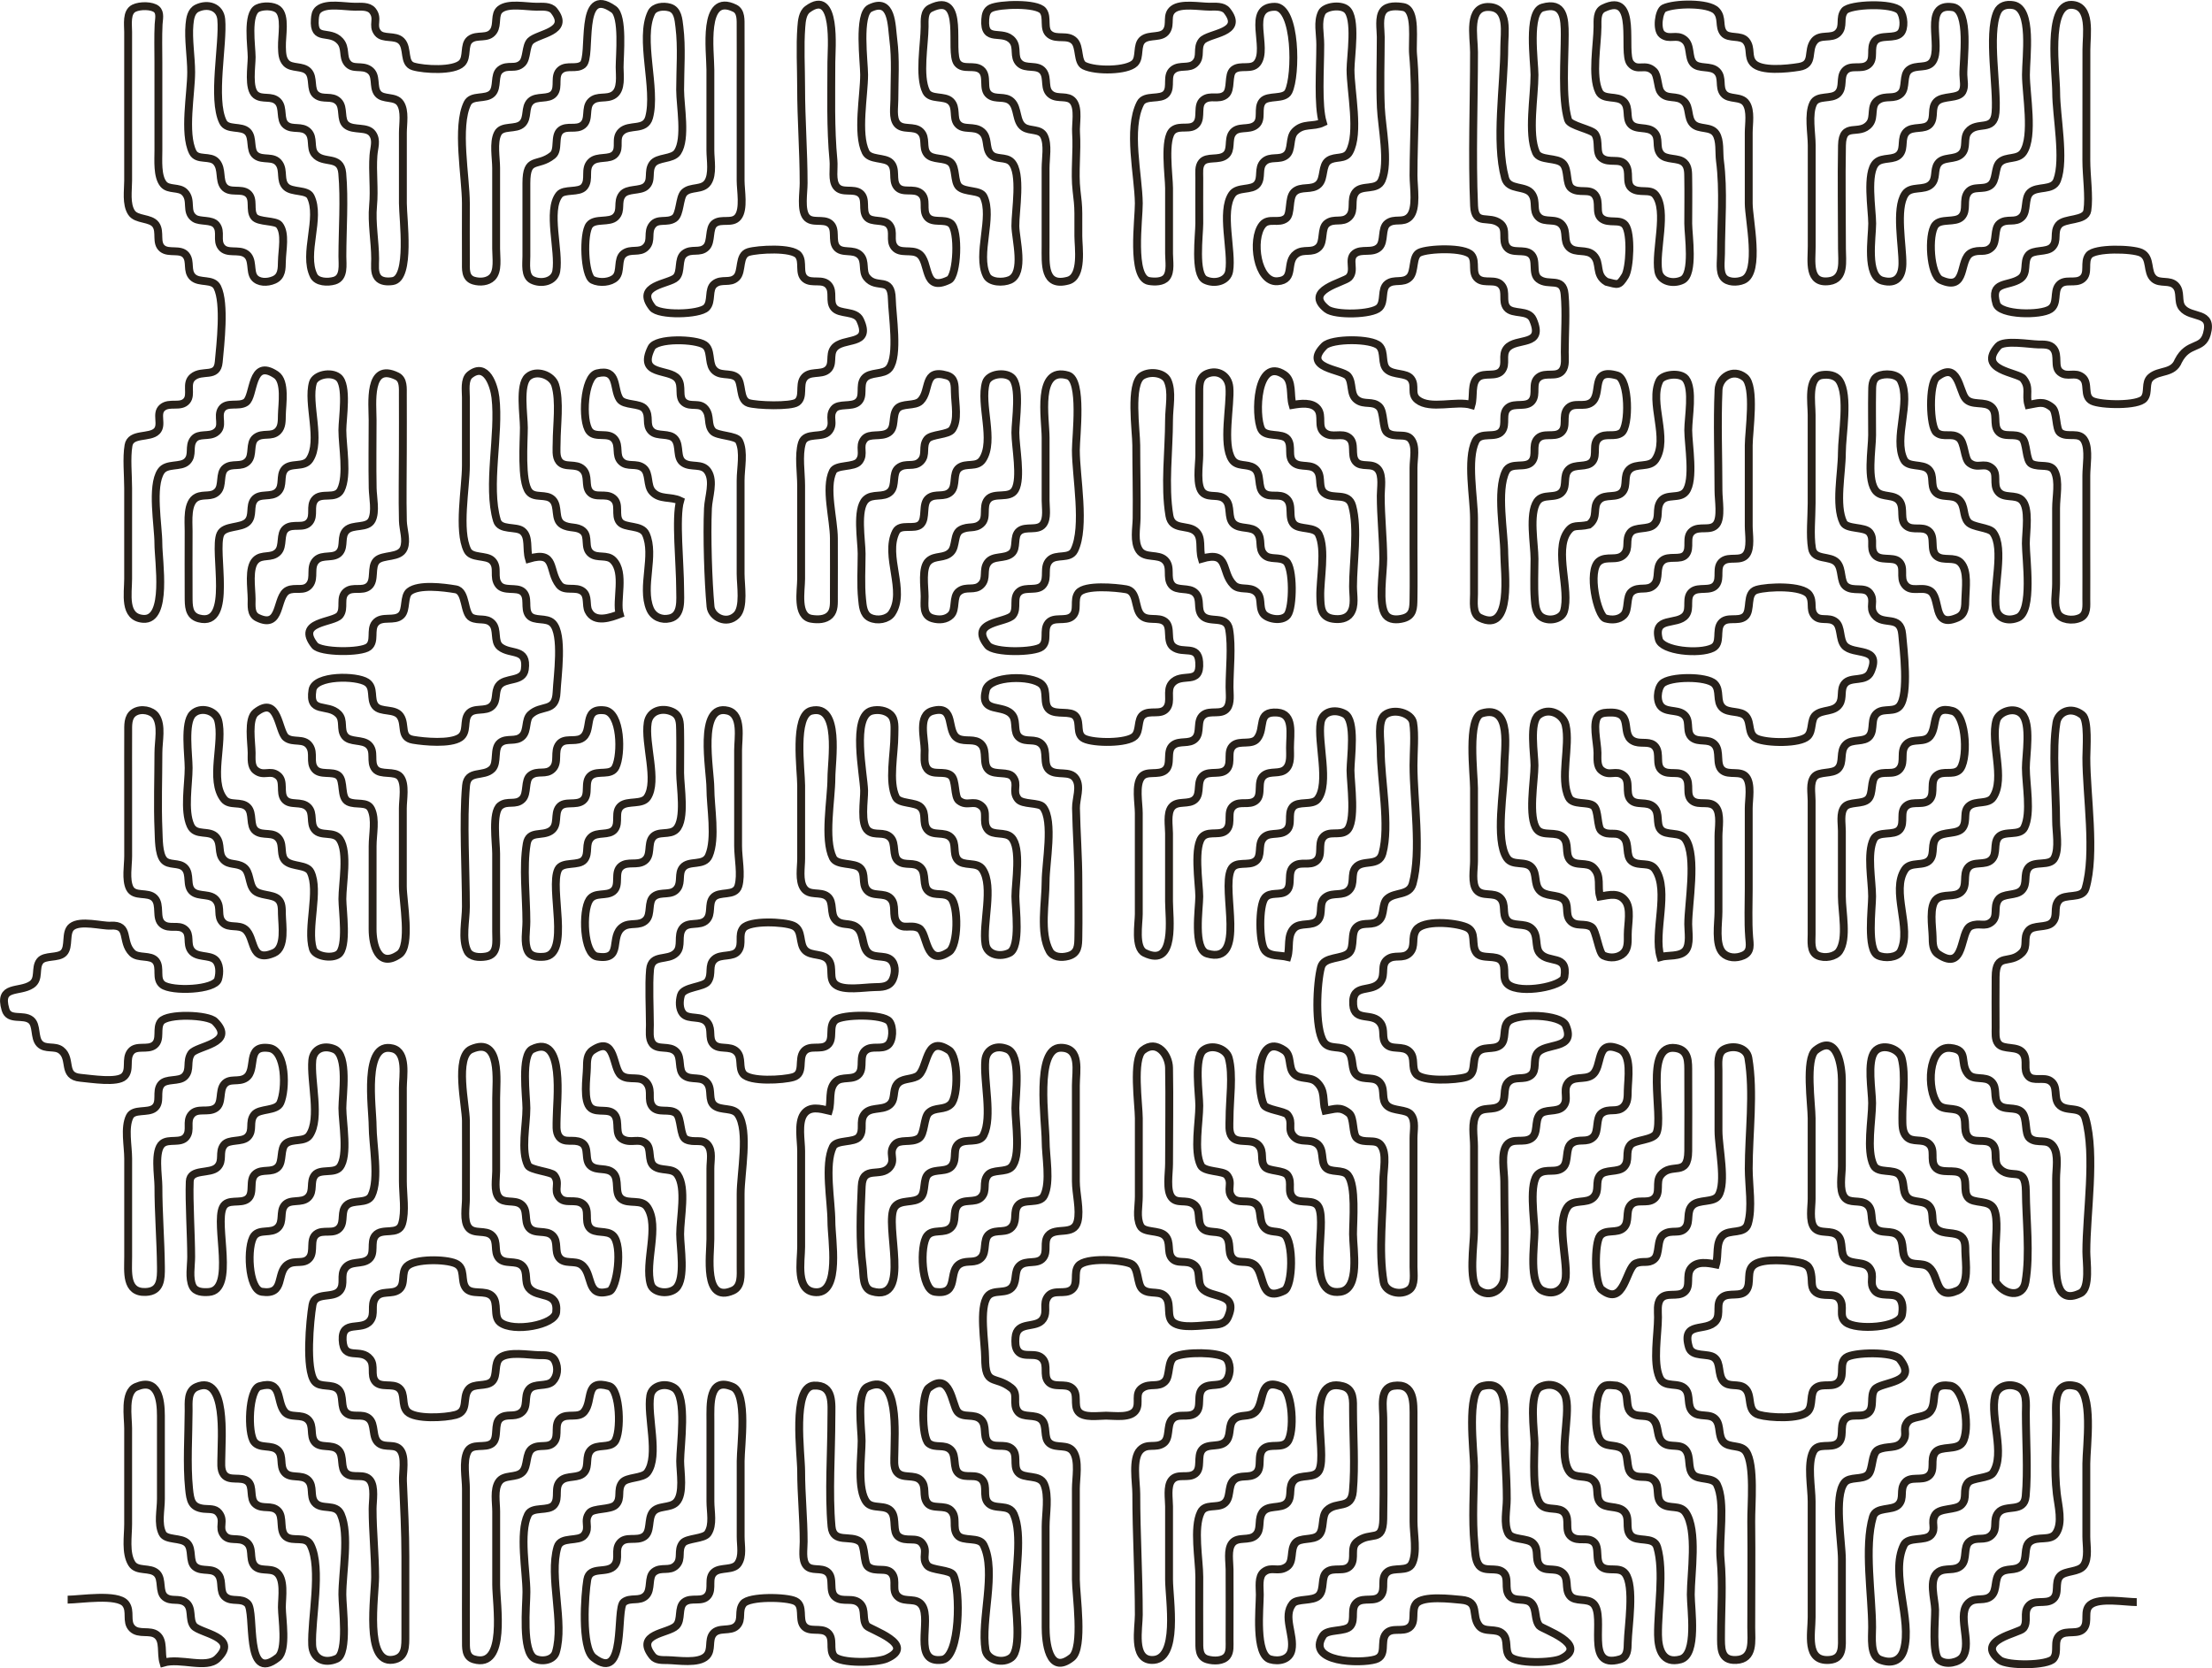 <?xml version="1.0" encoding="UTF-8" standalone="no"?>
<!-- Created with Inkscape (http://www.inkscape.org/) -->

<svg
   version="1.1"
   id="svg1"
   width="280.863"
   height="211.804"
   viewBox="0 0 280.863 211.804"
   xmlns="http://www.w3.org/2000/svg"
   xmlns:svg="http://www.w3.org/2000/svg">
  <defs
     id="defs1" />
  <g
     id="g1"
     transform="translate(-7.893,-2.027)">
    <path
       style="fill:none;stroke:#28211a"
       d="m 16.483,205.12 c 1.555,0 6.319,-0.79 7.351,0.513 0.758,0.956 -0.014,2.278 0.842,3.134 0.848,0.848 2.256,0.147 3.134,0.842 0.932,0.738 0.467,2.274 0.833,3.511 2.167,-0.641 5.445,0.829 6.847,-0.518 2.886,-2.775 -2.23,-3.186 -2.998,-4.155 -0.675,-0.852 -0.04,-2.309 -1.071,-2.998 -0.838,-0.56 -1.797,-0.033 -2.585,-0.658 -0.841,-0.667 -0.255,-2.227 -1.026,-2.998 -0.85,-0.85 -2.512,-0.162 -3.188,-1.255 -0.83,-1.341 -0.459,-3.496 -0.459,-5.018 v -12.16 c 0,-1.417 -0.549,-4.571 1.007,-5.247 2.79,-1.212 3.152,1.647 3.153,3.647 v 10.56 c 0,1.468 -0.421,3.13 0.193,4.378 0.456,0.927 2.374,0.494 3.134,1.255 0.774,0.774 0.183,2.329 1.026,2.998 0.907,0.719 2.276,-0.01 2.998,1.071 0.547,0.82 0.036,2.13 0.842,2.769 0.852,0.676 2.006,0.035 2.814,0.842 1.045,1.045 -0.458,10.242 3.84,6.838 1.201,-0.951 0.513,-4.989 0.513,-6.391 0,-1.239 0.426,-3.691 -0.742,-4.471 -0.822,-0.549 -2.105,-0.004 -2.769,-0.842 -0.703,-0.886 -0.004,-2.286 -1.071,-2.998 -0.948,-0.633 -2.083,0.025 -2.769,-0.842 -0.78,-0.985 0.163,-1.777 -0.658,-2.814 -0.472,-0.596 -1.225,-0.455 -1.905,-0.53 -1.572,-0.175 -1.72,-1.063 -1.871,-2.543 -0.318,-3.111 -0.061,-6.761 -0.055,-9.92 0.002,-1.063 -0.16,-2.506 1.007,-3.007 3.896,-1.67 3.148,6.704 3.153,8.767 0.002,0.767 -0.15,1.762 0.329,2.367 0.709,0.895 2.16,0.178 2.998,0.842 0.831,0.658 0.167,2.206 1.026,2.907 0.874,0.713 2.001,0.048 2.814,0.842 0.811,0.792 0.108,2.546 1.026,3.274 0.899,0.712 2.528,-0.161 3.134,1.071 1.48,3.007 0.053,9.378 0.199,12.697 0.076,1.733 1.546,2.459 3.134,1.728 1.484,-0.683 0.7,-6.558 0.7,-8.127 0,-2.809 0.922,-7.64 -0.193,-10.193 -0.634,-1.452 -2.481,-0.465 -3.318,-1.52 -0.647,-0.816 -0.069,-2.041 -0.842,-2.814 -0.82,-0.82 -2.277,-0.116 -2.998,-1.026 -0.655,-0.826 -0.087,-2.03 -0.842,-2.769 -0.792,-0.775 -2.275,-0.157 -2.998,-1.071 -0.878,-1.11 -0.712,-6.663 0.679,-7.065 2.951,-0.852 2.083,1.864 3.161,3.225 0.716,0.903 2.181,0.21 2.998,1.026 0.77,0.77 0.207,2.012 0.842,2.814 0.716,0.903 2.181,0.21 2.998,1.026 0.784,0.784 0.176,2.324 1.026,2.998 0.853,0.676 2.259,-0.091 2.998,0.842 0.664,0.838 0.329,2.648 0.329,3.647 0,2.891 0.32,5.742 0.32,8.64 0,2.424 -1.36,11.029 2.234,10.511 1.702,-0.245 1.603,-1.771 1.606,-3.151 0.007,-3.306 0,-6.614 0,-9.92 0,-3.225 -0.167,-6.392 -0.307,-9.6 -0.048,-1.107 0.375,-3.062 -0.341,-3.967 -0.672,-0.849 -1.865,-0.23 -2.691,-0.842 -0.998,-0.74 -0.388,-2.439 -1.333,-3.182 -0.829,-0.652 -2.005,-0.017 -2.814,-0.658 -0.853,-0.675 -0.24,-2.212 -1.026,-2.998 -0.786,-0.786 -2.323,-0.174 -2.998,-1.026 -1.196,-1.51 -0.607,-7.8 -0.281,-9.708 0.296,-1.734 2.619,-0.745 3.464,-1.812 0.688,-0.868 0.004,-1.928 0.658,-2.842 0.713,-0.997 2.137,-0.444 2.998,-1.133 0.908,-0.726 0.17,-2.15 0.842,-2.998 0.858,-1.083 2.941,0.056 3.409,-1.52 0.468,-1.577 0.102,-3.724 0.102,-5.393 v -11.84 c 0,-1.493 0.578,-4.539 -1.299,-5.017 -3.844,-0.979 -2.541,7.558 -2.541,9.817 0,2.348 0.881,6.775 -0.145,8.858 -0.549,1.116 -2.367,0.44 -3.182,1.255 -0.773,0.773 -0.195,1.998 -0.842,2.814 -0.739,0.932 -2.139,0.161 -2.998,0.842 -0.877,0.694 -0.184,2.167 -0.842,2.998 -0.708,0.894 -1.852,0.229 -2.769,0.842 -1.534,1.025 -0.258,3.916 -3.283,3.462 -1.742,-0.262 -1.952,-5.878 -0.97,-7.118 0.713,-0.9 2.184,-0.212 2.998,-1.026 0.77,-0.77 0.207,-2.012 0.842,-2.814 0.716,-0.903 2.181,-0.21 2.998,-1.026 0.799,-0.799 0.182,-1.981 0.842,-2.814 0.694,-0.875 2.49,-0.152 3.182,-1.026 1.123,-1.419 0.329,-5.688 0.329,-7.487 0,-1.685 0.775,-6.713 -1.007,-7.487 -1.336,-0.58 -2.681,-0.049 -2.814,1.413 -0.242,2.664 1.082,7.35 -0.348,9.492 -0.62,0.929 -2.153,0.401 -2.998,1.071 -0.789,0.626 -0.309,2.281 -1.026,2.998 -0.759,0.759 -1.977,0.179 -2.814,0.842 -0.955,0.757 -0.093,2.443 -1.026,3.182 -0.888,0.704 -2.556,-0.103 -3.134,1.071 -1.085,2.205 1.618,10.512 -1.799,10.758 -0.728,0.052 -1.676,0.021 -2.041,-0.721 -0.501,-1.019 -0.193,-2.614 -0.193,-3.738 0,-2.772 -0.286,-7.028 -0.181,-9.581 0.068,-1.665 2.581,-0.885 3.508,-1.812 0.839,-0.839 0.113,-1.895 0.842,-2.814 0.623,-0.786 2.285,-0.313 2.998,-1.026 0.826,-0.826 0.105,-1.884 0.842,-2.814 0.667,-0.842 2.835,-0.414 3.318,-1.52 0.738,-1.69 0.751,-6.632 -1.413,-6.944 -3.1,-0.446 -1.461,2.771 -2.976,3.782 -0.926,0.618 -2.074,-0.035 -2.769,0.842 -0.673,0.848 -0.136,2.374 -1.071,2.998 -0.961,0.641 -2.33,-0.116 -3.089,0.842 -0.696,0.878 0.028,1.948 -0.658,2.814 -0.684,0.864 -2.18,0.194 -2.998,0.842 -1.09,0.863 -0.513,4.149 -0.513,5.431 0,3.426 0.285,6.834 0.319,10.24 0.015,1.549 -0.008,3.089 -1.919,3.175 -2.6,0.118 -2.24,-2.58 -2.24,-4.455 v -12.48 c 0,-1.629 -0.507,-3.915 0.193,-5.338 0.504,-1.023 2.296,-0.407 3.134,-1.071 0.922,-0.73 0.137,-2.108 0.842,-2.998 0.652,-0.823 2.283,-0.311 2.998,-1.026 0.828,-0.828 0.175,-1.907 0.842,-2.905 0.669,-1.002 5.806,-1.26 2.998,-4.069 -0.876,-0.876 -6.009,-1.046 -6.838,0 -0.671,0.847 0.068,2.277 -0.842,2.998 -0.861,0.682 -2.277,-0.068 -2.998,0.842 -0.736,0.929 0.015,2.305 -0.842,3.129 -0.885,0.85 -4.134,0.309 -5.561,0.179 -2.353,-0.214 -1.04,-2.404 -2.438,-3.492 -0.807,-0.628 -1.997,-0.061 -2.734,-0.842 -0.731,-0.776 -0.289,-2.351 -1.108,-2.998 -0.985,-0.779 -2.788,0.146 -3.225,-1.336 -0.927,-3.146 1.753,-2.118 3.317,-3.161 1.073,-0.716 0.372,-2.117 1.071,-2.998 0.607,-0.765 2.299,-0.327 2.998,-1.026 0.781,-0.781 0.132,-2.61 1.026,-3.318 1.109,-0.878 3.858,-0.075 4.927,-0.143 2.566,-0.164 1.29,1.998 2.753,3.461 0.753,0.753 2.341,0.197 2.998,1.026 0.681,0.859 -0.09,2.26 0.842,2.998 1.146,0.908 6.661,0.695 7.065,-0.679 0.251,-0.853 0.218,-1.995 -0.411,-2.505 -0.769,-0.624 -2.308,-0.217 -2.998,-1.148 -0.649,-0.875 0.003,-2.022 -0.842,-2.691 -0.814,-0.645 -1.941,0.034 -2.814,-0.658 -0.947,-0.75 -0.155,-2.447 -1.026,-3.318 -0.845,-0.845 -2.549,-0.066 -3.134,-1.255 -0.528,-1.074 -0.193,-2.89 -0.193,-4.058 v -9.28 c 0,-2.116 -0.014,-4.29 2.46e-4,-6.4 0.006,-0.885 -0.097,-1.997 0.741,-2.551 0.889,-0.587 2.271,-0.275 2.769,0.45 0.818,1.188 0.329,3.174 0.329,4.661 0,3.298 -0.132,6.626 0.013,9.92 0.043,0.988 0.012,2.867 0.636,3.647 0.644,0.806 1.95,0.297 2.678,1.026 0.829,0.829 0.127,2.296 1.026,3.044 0.809,0.673 2.303,0.167 2.998,1.104 0.705,0.951 0.02,2.005 0.842,2.826 0.758,0.758 1.977,0.179 2.814,0.842 1.343,1.064 0.583,4.337 3.666,2.998 1.521,-0.661 1.032,-3.528 1.006,-4.927 -0.013,-0.678 0.039,-1.449 -0.512,-1.924 -0.736,-0.634 -2.354,-0.387 -3.027,-1.148 -0.706,-0.798 -0.452,-2.317 -1.362,-2.906 -0.867,-0.562 -1.815,-0.198 -2.504,-0.935 -0.763,-0.816 -0.232,-1.949 -0.923,-2.814 -0.839,-1.049 -2.624,-0.084 -3.274,-1.52 -0.865,-1.912 -0.238,-5.218 -0.238,-7.313 0,-1.644 -0.611,-5.724 0.513,-6.847 0.983,-0.982 2.883,-0.462 3.225,0.786 0.767,2.793 -1.161,7.637 0.75,10.028 0.718,0.898 2.183,0.211 2.998,1.026 0.771,0.771 0.185,2.331 1.026,2.998 0.907,0.719 2.276,-0.011 2.998,1.071 0.563,0.843 0.041,2.092 0.842,2.782 0.854,0.735 2.656,0.4 3.134,1.378 1.165,2.382 -0.515,7.113 0.295,9.766 0.287,0.942 2.397,1.275 3.225,0.671 1.209,-0.883 0.513,-5.57 0.513,-7.019 0,-1.955 0.771,-5.93 -0.329,-7.578 -0.74,-1.108 -2.41,-0.281 -3.182,-1.255 -0.648,-0.817 -0.068,-2.04 -0.842,-2.814 -0.855,-0.855 -2.298,-0.142 -2.998,-1.026 -0.665,-0.839 0.058,-2.285 -0.842,-2.998 -0.989,-0.783 -1.776,0.164 -2.814,-0.658 -0.629,-0.499 -0.508,-1.522 -0.513,-2.231 -0.009,-1.249 -0.523,-4.291 0.513,-5.111 2.914,-2.305 2.847,2.395 3.84,3.182 0.904,0.717 2.279,-0.006 2.998,1.071 0.632,0.947 -0.038,2.026 0.658,2.905 0.675,0.852 2.243,0.244 2.998,0.842 0.826,0.655 0.198,2.797 1.255,3.318 0.975,0.48 2.399,-0.094 2.905,0.935 0.636,1.292 0.193,3.183 0.193,4.698 V 120 c 1.22e-4,1.941 0.695,5.039 3.381,3.191 1.565,-1.077 0.459,-6.776 0.459,-8.631 v -9.92 c 0,-1.102 0.388,-3.062 -0.329,-3.967 -0.68,-0.858 -2.502,-0.168 -3.182,-1.026 -0.722,-0.911 0.058,-2.204 -0.842,-3.052 -0.776,-0.732 -2.35,-0.288 -2.998,-1.108 -0.675,-0.853 -0.035,-2.007 -0.842,-2.814 -1.39,-1.39 -3.788,0.064 -3.279,-3.054 0.306,-1.877 5.593,-1.836 6.891,-0.97 1.053,0.702 0.377,2.123 1.071,2.998 0.69,0.871 2.485,0.28 3.182,1.292 0.763,1.107 -0.09,2.721 1.628,3.014 1.449,0.247 4.723,0.543 5.96,-0.281 1.026,-0.684 0.4,-2.152 1.071,-2.998 0.716,-0.903 2.181,-0.21 2.998,-1.026 0.717,-0.716 0.29,-1.749 0.842,-2.548 0.776,-1.123 3.088,-0.417 3.318,-2.078 0.384,-2.778 -1.784,-1.8 -3.134,-2.87 -0.863,-0.684 -0.233,-2.204 -1.026,-2.998 -0.752,-0.752 -1.705,-0.271 -2.585,-0.706 -1.06,-0.524 -0.61,-3.356 -2.04,-3.6 -1.553,-0.265 -4.685,-0.656 -5.868,0.281 -0.757,0.6 -0.333,2.305 -1.026,2.998 -0.87,0.87 -2.501,-0.006 -3.318,1.026 -0.673,0.849 0.047,2.294 -0.842,2.998 -0.967,0.766 -6.115,0.729 -6.838,-0.184 -2.458,-3.104 2.386,-2.835 3.182,-3.84 0.699,-0.882 -0.101,-2.251 0.842,-2.998 0.825,-0.653 1.989,-0.004 2.814,-0.658 0.921,-0.73 0.216,-2.48 1.026,-3.274 0.811,-0.794 2.927,-0.285 3.449,-1.565 0.419,-1.028 -0.091,-2.38 -0.118,-3.473 -0.073,-2.983 -0.005,-5.976 -0.005,-8.96 0,-2.344 0.016,-4.697 -2.44e-4,-7.04 -0.006,-0.811 0.115,-1.946 -0.741,-2.367 -3.739,-1.838 -3.098,3.541 -3.098,5.567 0,2.879 -0.048,5.762 0.008,8.64 0.022,1.164 0.429,3.013 -0.108,4.058 -0.564,1.096 -2.397,0.487 -3.227,1.299 -0.771,0.754 -0.214,1.977 -0.842,2.769 -0.715,0.901 -2.183,0.211 -2.998,1.026 -0.889,0.889 -0.108,2.207 -0.842,3.134 -0.708,0.894 -1.821,0.239 -2.769,0.706 -1.551,0.764 -0.703,4.989 -3.84,3.454 -0.895,-0.438 -0.736,-1.537 -0.741,-2.367 -0.01,-1.415 -0.449,-3.964 0.513,-4.927 0.81,-0.811 1.985,-0.197 2.814,-1.026 0.774,-0.774 0.183,-2.33 1.026,-2.998 0.888,-0.703 2.27,0.078 2.998,-0.842 0.653,-0.824 0.005,-1.99 0.658,-2.814 0.809,-1.022 2.676,0.05 3.318,-1.255 0.909,-1.847 0.193,-5.536 0.193,-7.578 0,-1.47 0.712,-5.741 -0.513,-6.711 -0.939,-0.743 -2.928,-0.324 -3.225,0.679 -0.771,2.596 1.143,7.412 -0.431,9.771 -0.716,1.073 -2.44,0.318 -3.182,1.255 -0.635,0.801 -0.072,2.043 -0.842,2.814 -0.817,0.817 -2.282,0.123 -2.998,1.026 -0.637,0.803 -0.07,2.041 -0.842,2.814 -0.835,0.836 -2.947,0.422 -3.454,1.546 -0.964,2.139 1.732,11.9 -2.734,10.705 -1.335,-0.357 -1.291,-1.631 -1.299,-2.778 -0.019,-2.769 -0.001,-5.55 -2.47e-4,-8.32 4.76e-4,-1.233 -0.26,-3.656 1.057,-4.287 0.881,-0.422 1.848,0.036 2.59,-0.706 0.771,-0.771 0.185,-2.331 1.026,-2.998 0.853,-0.676 2.005,-0.033 2.814,-0.842 0.794,-0.794 0.161,-2.312 1.026,-2.998 0.885,-0.701 2.019,-0.047 2.814,-0.842 0.538,-0.539 0.498,-1.335 0.512,-2.047 0.026,-1.363 0.517,-4.273 -0.74,-5.111 -3.281,-2.188 -2.713,2.75 -3.84,3.502 -0.909,0.607 -2.406,-0.115 -3.061,0.842 -0.651,0.952 0.372,2.224 -0.78,2.998 -0.863,0.58 -2.129,0.035 -2.769,0.842 -0.722,0.911 -0.01,1.982 -0.842,2.814 -0.803,0.803 -2.606,0.188 -3.318,1.255 -1.279,1.916 -0.329,6.889 -0.329,9.178 0,2.219 1.232,9.783 -1.92,9.559 -2.533,-0.18 -1.92,-3.225 -1.92,-5.079 v -11.52 c 0,-1.691 -0.225,-3.824 0.047,-5.421 0.276,-1.621 2.702,-0.884 3.595,-1.812 0.79,-0.821 -0.203,-2.241 0.716,-2.998 0.906,-0.746 2.312,0.057 3.075,-0.842 0.695,-0.818 -0.18,-2.206 0.76,-3.01 1.214,-1.039 3.116,0.179 3.308,-1.923 0.204,-2.232 0.832,-7.446 -0.174,-9.492 -0.572,-1.163 -2.278,-0.461 -3.134,-1.299 -0.796,-0.779 -0.2,-1.959 -0.842,-2.769 -0.694,-0.876 -2.167,-0.184 -2.998,-0.842 -0.906,-0.718 -0.191,-2.115 -0.842,-3.027 -0.666,-0.932 -2.457,-0.57 -3.089,-1.546 -0.709,-1.094 -0.422,-2.803 -0.422,-4.058 v -9.28 -9.6 c 4.2e-4,-0.933 -0.255,-2.517 0.742,-3.007 0.766,-0.377 2.315,-0.363 2.877,0.136 0.512,0.455 0.28,1.294 0.249,1.911 -0.077,1.542 -0.027,3.242 -0.027,4.8 V 21.12 c 0.002,1.222 -0.174,3.301 0.644,4.287 0.649,0.782 1.97,0.313 2.683,1.026 1.032,1.033 0.028,2.499 1.255,3.318 0.707,0.472 2.182,0.101 2.769,0.842 0.697,0.88 -0.029,1.947 0.658,2.814 0.717,0.905 2.154,0.218 3.089,0.842 1.005,0.671 0.454,2.22 1.071,2.998 0.53,0.668 1.645,0.693 2.504,0.32 1.015,-0.441 0.988,-1.429 1.006,-2.367 0.027,-1.433 0.512,-3.547 -0.327,-4.607 -0.479,-0.605 -2.637,-0.337 -3.182,-1.026 -0.67,-0.846 0.063,-2.281 -0.842,-2.998 -0.844,-0.668 -2.277,0.049 -2.999,-0.842 -0.683,-0.842 -0.17,-2.212 -0.964,-3.134 -0.777,-0.902 -2.444,-0.104 -3.011,-1.255 -1.184,-2.407 -0.193,-7.436 -0.193,-10.138 0,-1.938 -0.391,-4.191 -0.215,-6.08 0.07,-0.742 0.197,-1.681 0.955,-2.047 1.349,-0.653 2.935,-0.19 3.081,1.413 0.284,3.12 -1.212,10.119 0.212,13.012 0.549,1.115 2.319,0.44 3.134,1.255 0.771,0.771 0.185,2.331 1.026,2.998 0.907,0.719 2.276,-0.011 2.998,1.071 0.605,0.906 0.047,2.11 0.842,2.905 0.766,0.766 2.68,0.333 3.134,1.255 1.339,2.721 -0.997,7.225 0.386,10.037 0.413,0.838 1.778,0.894 2.64,0.64 1.278,-0.377 1.007,-2.024 1.007,-3.098 0.002,-3.392 0.286,-7.203 -0.019,-10.554 -0.213,-2.343 -2.433,-1.093 -3.492,-2.439 -0.633,-0.805 -0.07,-2.042 -0.842,-2.814 -0.8,-0.8 -1.98,-0.181 -2.814,-0.842 -0.856,-0.679 -0.237,-2.209 -1.026,-2.998 -0.8,-0.8 -1.98,-0.181 -2.814,-0.842 -0.987,-0.783 -0.513,-3.611 -0.513,-4.791 0,-1.368 -0.664,-5.516 0.742,-6.207 0.722,-0.355 2.02,-0.312 2.585,0.136 1.041,0.825 0.474,3.385 0.518,4.791 0.023,0.716 0.022,1.504 0.553,2.047 0.684,0.7 2.046,0.302 2.769,1.026 0.795,0.795 0.184,2.331 1.026,2.998 0.87,0.69 1.982,0.01 2.814,0.842 0.789,0.789 0.169,2.319 1.026,2.998 0.912,0.723 2.647,0.124 3.318,1.108 0.576,0.845 0.188,1.723 0.113,2.741 -0.157,2.126 0.153,4.239 -0.05,6.4 -0.204,2.181 0.261,4.525 0.266,6.72 0.002,0.767 -0.15,1.762 0.329,2.367 0.419,0.528 1.215,0.567 1.893,0.464 2.325,-0.351 1.299,-7.918 1.299,-9.871 v -8.96 c 0,-1.118 0.314,-2.775 -0.329,-3.738 -0.65,-0.974 -2.186,-0.402 -2.862,-1.255 -0.679,-0.857 -0.032,-2.304 -1.071,-2.998 -0.952,-0.636 -2.073,0.018 -2.771,-0.842 -0.667,-0.822 -0.146,-1.923 -0.948,-2.814 -1.344,-1.492 -3.407,0.138 -3.2,-2.747 0.034,-0.472 0.085,-0.954 0.493,-1.277 1.028,-0.814 3.248,-0.338 4.607,-0.329 0.709,0.005 1.733,-0.117 2.231,0.513 0.822,1.037 -0.125,1.826 0.658,2.814 0.668,0.844 2.196,0.224 2.998,1.026 0.91,0.91 0.192,2.831 1.52,3.225 1.361,0.404 5.125,0.623 6.16,-0.411 0.771,-0.77 0.186,-2.332 1.026,-2.998 0.908,-0.72 2.274,0.013 2.998,-1.071 0.57,-0.853 0.05,-2.142 0.842,-2.769 1.026,-0.813 3.248,-0.338 4.607,-0.329 0.709,0.005 1.733,-0.117 2.231,0.513 2.109,2.665 -2.041,2.883 -2.998,3.84 -0.623,0.623 -0.406,2.194 -1.026,2.814 -0.873,0.872 -1.866,0.091 -2.814,0.842 -0.842,0.667 -0.254,2.226 -1.026,2.998 -0.815,0.815 -2.585,0.139 -3.134,1.255 -1.452,2.95 -0.193,9.376 -0.193,12.698 0,2.424 -0.016,4.946 2.44e-4,7.36 0.007,0.965 -0.138,2.127 1.007,2.458 0.806,0.233 1.769,0.139 2.32,-0.411 0.809,-0.809 0.513,-2.483 0.513,-3.647 v -10.24 c 0,-1.288 -0.38,-3.214 0.193,-4.378 0.549,-1.115 2.319,-0.441 3.134,-1.255 0.764,-0.763 0.262,-2.05 1.026,-2.814 0.786,-0.786 2.323,-0.174 2.998,-1.026 0.676,-0.854 -0.092,-2.258 0.842,-2.998 0.823,-0.652 2.002,-0.015 2.814,-0.658 1.224,-0.97 -0.662,-10.265 3.919,-7.022 1.246,0.882 0.754,5.848 0.754,7.351 -6.9e-5,1.078 0.281,2.828 -0.742,3.511 -0.917,0.612 -2.092,0.029 -2.905,0.842 -0.809,0.809 -0.118,2.279 -1.026,2.998 -0.823,0.652 -2.002,0.015 -2.814,0.658 -0.889,0.704 -0.171,2.503 -1.026,3.182 -1.944,1.545 -3.32,0.07 -3.327,3.529 -0.006,3.081 -0.001,6.197 0,9.28 4.2e-4,0.934 -0.246,2.521 0.742,3.007 1.153,0.567 2.828,0.205 3.051,-1.106 0.439,-2.575 -1.209,-7.706 0.376,-9.708 0.622,-0.786 2.529,-0.202 3.182,-1.026 0.738,-0.932 -0.054,-2.238 0.842,-3.134 0.819,-0.819 2.392,-0.217 3.08,-1.026 0.693,-0.815 -0.087,-1.96 0.761,-2.814 1.024,-1.031 3.062,-0.052 3.545,-1.812 0.993,-3.616 -1.314,-10.051 0.295,-13.32 0.372,-0.756 1.528,-0.868 2.32,-0.64 1.056,0.305 1.119,1.525 1.236,2.458 0.326,2.608 0.092,5.373 0.092,8 0,2.022 0.807,6.196 -0.329,7.898 -0.643,0.964 -2.544,0.595 -3.182,1.52 -0.649,0.942 0.018,2.055 -0.842,2.819 -0.722,0.641 -2.357,0.233 -2.998,1.071 -0.71,0.928 -0.008,1.985 -0.842,2.819 -0.782,0.782 -2.61,0.132 -3.318,1.026 -0.843,1.064 -0.672,6.441 0.413,6.974 0.89,0.437 2.289,0.297 2.905,-0.32 0.748,-0.748 0.162,-2.313 1.026,-2.998 0.892,-0.707 2.012,-0.04 2.814,-0.842 0.838,-0.839 0.114,-1.895 0.842,-2.814 0.695,-0.877 1.843,-0.223 2.769,-0.842 0.77,-0.514 0.616,-2.648 1.255,-3.274 0.829,-0.812 2.311,-0.27 2.998,-1.299 0.684,-1.026 0.329,-2.866 0.329,-4.058 v -10.24 c 0,-2.325 -1.067,-9.854 3.098,-7.807 0.835,0.41 0.736,1.537 0.741,2.367 0.016,2.318 2.4e-4,4.714 2.4e-4,7.04 v 12.48 c 0,1.242 0.463,3.607 -0.329,4.607 -0.732,0.925 -2.127,0.152 -2.998,0.842 -0.765,0.606 -0.327,2.299 -1.026,2.998 -0.826,0.826 -1.884,0.105 -2.814,0.842 -0.838,0.664 -0.301,2.273 -1.026,2.998 -0.877,0.877 -5.296,0.938 -2.998,3.84 0.814,1.027 5.945,0.893 6.838,0 0.777,-0.777 0.176,-2.324 1.026,-2.998 0.926,-0.734 1.991,-0.019 2.814,-0.842 0.785,-0.785 0.191,-2.83 1.52,-3.225 1.161,-0.345 5.526,-0.621 6.344,0.411 0.672,0.849 -0.046,2.294 0.842,2.998 0.854,0.676 2.258,-0.092 2.998,0.842 0.654,0.826 0.018,2.004 0.658,2.814 0.711,0.899 2.746,0.331 3.318,1.562 1.573,3.388 -2.207,2.116 -3.318,3.611 -0.635,0.855 0.012,2.038 -0.842,2.735 -0.815,0.665 -2.301,0.051 -2.998,1.063 -0.618,0.897 0.069,2.382 -0.842,3.04 -0.775,0.56 -5.137,0.425 -6.16,0.094 -1.25,-0.405 -0.703,-2.614 -1.52,-3.264 -0.847,-0.673 -2.244,-0.014 -2.998,-1.108 -0.591,-0.858 -0.172,-2.404 -1.071,-3.004 -1.147,-0.766 -6.119,-0.908 -6.745,0.364 -1.792,3.643 2.247,2.58 3.318,3.931 0.73,0.922 -0.014,2.32 0.842,2.998 0.833,0.66 1.958,-0.048 2.679,0.842 0.735,0.906 0.2,1.984 0.948,2.814 0.567,0.63 2.989,0.527 3.347,1.255 0.667,1.356 0.193,3.427 0.193,5.018 v 11.84 c 0,1.468 0.49,4.244 -0.513,5.247 -1.262,1.262 -3.187,0.239 -3.308,-1.093 -0.3,-3.294 -0.482,-8.921 -0.326,-12.474 0.062,-1.427 0.829,-3.423 -0.021,-4.698 -0.718,-1.076 -2.116,-0.42 -3.089,-1.071 -0.954,-0.637 -0.387,-2.136 -1.071,-2.998 -0.685,-0.864 -2.25,-0.278 -2.998,-1.026 -0.825,-0.825 -0.106,-1.885 -0.842,-2.814 -0.621,-0.784 -2.618,-0.411 -3.182,-1.255 -0.858,-1.284 -0.125,-3.938 -2.87,-3.267 -1.688,0.413 -1.993,6.043 -0.97,7.335 0.752,0.949 2.408,0.05 3.182,1.026 0.686,0.866 0.064,2.036 0.842,2.814 0.795,0.795 1.927,0.144 2.814,0.842 0.845,0.665 0.409,2.193 1.133,2.998 0.96,1.067 2.345,0.578 3.54,1.153 -0.632,2.14 2.05e-4,8.016 0,11.2 -8.8e-5,1.384 0.263,3.357 -1.299,3.733 -1.059,0.255 -2.104,-0.181 -2.531,-1.208 -1.164,-2.803 0.697,-6.786 -0.523,-9.492 -0.55,-1.22 -2.649,-0.702 -3.318,-1.546 -0.689,-0.87 0.111,-2.243 -0.842,-2.998 -0.923,-0.731 -2.276,0.069 -2.998,-0.842 -0.609,-0.768 -0.052,-2.023 -0.842,-2.814 -0.867,-0.867 -2.292,-0.135 -2.998,-1.026 -0.478,-0.604 -0.327,-1.601 -0.329,-2.367 -0.004,-2.144 0.457,-5.301 -0.183,-7.341 -0.401,-1.278 -2.422,-1.961 -3.464,-1.02 -1.142,1.032 -0.516,4.829 -0.513,6.441 0.003,1.757 -0.401,6.801 0.649,8.127 0.713,0.9 2.184,0.212 2.998,1.026 0.844,0.844 0.147,2.516 1.255,3.162 0.922,0.539 1.824,0.176 2.585,0.809 0.855,0.71 0.086,2.122 1.026,2.867 0.817,0.648 2.04,0.068 2.814,0.842 1.592,1.592 0.322,5.117 0.833,6.847 -1.053,0.392 -3.183,1.218 -3.967,-0.417 -0.362,-0.754 0.028,-1.873 -0.706,-2.454 -0.897,-0.711 -2.288,0.054 -2.998,-0.842 -1.436,-1.813 -0.307,-4.371 -3.849,-3.327 -0.366,-1.237 0.098,-2.774 -0.833,-3.511 -0.799,-0.633 -2.842,-0.044 -3.225,-1.336 -1.31,-4.412 0.371,-10.932 -0.193,-15.633 -0.18,-1.497 -1.14,-4.524 -3.236,-2.871 -0.744,0.587 -0.513,2.027 -0.513,2.871 -0.001,2.879 0,5.76 0,8.64 0,2.857 -1.058,8.235 0.193,10.778 0.519,1.055 2.391,0.573 3.134,1.299 0.896,0.878 0.055,2.096 0.842,3.089 0.68,0.858 2.238,0.24 2.998,0.842 0.902,0.714 0.174,2.155 0.842,2.998 0.656,0.829 2.214,0.242 2.998,1.026 1.402,1.403 0.592,6.815 0.507,8.767 -0.115,2.629 -1.925,1.519 -3.321,2.835 -0.695,0.655 -0.315,2.021 -1.026,2.732 -0.813,0.813 -1.958,0.163 -2.814,0.842 -0.9,0.713 -0.24,2.532 -1.026,3.318 -1.079,1.079 -3.123,0.083 -3.308,2.119 -0.405,4.455 -0.019,10.707 -0.019,15.354 0,1.795 -0.561,4.125 0.193,5.658 0.383,0.779 1.487,0.835 2.348,0.694 1.582,-0.258 1.298,-1.894 1.299,-3.152 0.002,-3.306 0,-6.614 0,-9.92 0,-1.393 -0.552,-5.227 0.513,-6.071 0.913,-0.724 1.978,-0.006 2.814,-0.842 0.718,-0.718 0.236,-2.372 1.026,-2.998 0.916,-0.726 1.978,-0.006 2.814,-0.842 0.846,-0.846 0.101,-2.199 0.842,-3.134 0.657,-0.829 1.909,-0.282 2.769,-0.706 1.676,-0.826 0.042,-3.94 2.976,-3.593 2.14,0.253 2.211,5.583 1.413,7.205 -0.572,1.162 -2.248,0.369 -3.134,1.071 -0.973,0.771 -0.079,2.432 -1.026,3.182 -0.858,0.68 -2.319,-0.015 -2.998,0.842 -0.697,0.88 0.003,2.281 -1.071,2.998 -1.113,0.744 -2.759,-0.087 -3.051,1.628 -0.514,3.016 -0.047,6.799 -0.047,9.901 0,1.163 -0.317,2.702 0.193,3.738 0.367,0.745 1.293,0.775 2.041,0.721 3.434,-0.247 0.649,-8.742 1.799,-11.078 0.534,-1.084 2.632,-0.389 3.318,-1.255 0.661,-0.834 0.042,-2.014 0.842,-2.814 0.787,-0.787 2.322,-0.173 2.998,-1.026 0.699,-0.883 -0.102,-2.251 0.842,-2.998 0.871,-0.69 2.674,-0.103 3.318,-1.071 1.392,-2.092 -0.38,-6.81 0.056,-9.492 0.245,-1.504 1.818,-1.948 3.105,-1.369 0.999,0.45 0.988,1.382 1.006,2.323 0.033,1.749 0.002,3.673 0.002,5.44 0,1.704 0.745,5.908 -0.513,7.167 -0.814,0.814 -2.284,0.125 -2.998,1.026 -0.671,0.846 -0.045,2.313 -1.071,2.998 -0.875,0.584 -2.072,-0.002 -2.905,0.658 -0.986,0.781 -0.055,2.412 -1.026,3.182 -0.846,0.67 -2.314,0.045 -2.998,1.071 -0.947,1.419 -0.78,6.925 0.97,7.211 3.418,0.558 1.468,-2.571 3.283,-3.783 0.918,-0.613 2.091,-0.027 2.905,-0.842 0.771,-0.771 0.185,-2.331 1.026,-2.998 0.907,-0.719 2.276,0.011 2.998,-1.071 0.537,-0.804 0.064,-1.836 0.658,-2.585 0.794,-1.002 2.714,-0.137 3.318,-1.52 0.957,-2.193 0.193,-6.187 0.193,-8.593 0,-2.257 -1.664,-10.806 2.221,-9.817 1.877,0.478 1.299,3.524 1.299,5.017 v 12.16 c 0,1.516 0.457,3.653 0.036,5.073 -0.422,1.422 -2.462,0.556 -3.227,1.52 -0.635,0.801 -0.072,2.043 -0.842,2.814 -0.817,0.817 -2.282,0.122 -2.998,1.026 -0.741,0.936 0.005,2.287 -0.842,3.134 -1.079,1.079 -3.123,0.083 -3.308,2.119 -0.18,1.982 -0.023,4.974 -0.019,7.034 0.002,0.766 -0.149,1.763 0.329,2.367 0.698,0.881 2.143,0.171 2.998,1.026 0.774,0.774 0.183,2.329 1.026,2.998 0.907,0.719 2.276,-0.011 2.998,1.071 0.566,0.847 0.015,2.112 0.842,2.769 0.838,0.666 2.372,0.199 2.998,1.108 1.429,2.076 0.329,7.486 0.329,10.101 0,3.093 0.006,6.187 0,9.28 -0.002,1.067 0.156,2.502 -1.007,3.007 -3.75,1.629 -2.833,-4.478 -2.833,-6.527 0,-2.987 1.9e-4,-5.973 0,-8.96 -7e-5,-1.038 0.296,-2.218 -0.329,-3.007 -0.677,-0.855 -1.751,-0.204 -2.769,-0.706 -0.801,-0.395 -0.55,-2.759 -1.255,-3.318 -0.841,-0.666 -2.287,0.056 -2.998,-0.842 -0.676,-0.853 0.001,-1.918 -0.658,-2.905 -0.791,-1.185 -2.325,-0.284 -3.318,-1.071 -1.14,-0.903 -0.648,-5.152 -3.611,-3.182 -0.765,0.508 -0.725,1.432 -0.74,2.231 -0.024,1.266 -0.519,4.295 0.512,5.111 0.833,0.659 2.302,-0.037 2.998,0.842 0.721,0.91 -0.103,2.556 1.071,3.134 1.086,0.534 2.007,-0.19 2.905,0.522 0.791,0.627 0.198,2.204 1.026,2.862 0.896,0.712 2.335,0.144 2.998,1.108 1.152,1.674 0.329,5.442 0.329,7.541 0,1.65 0.71,5.624 -0.513,6.847 -0.843,0.843 -2.88,0.67 -3.225,-0.494 -0.816,-2.747 1.181,-7.356 -0.431,-9.771 -0.737,-1.104 -2.387,-0.333 -3.318,-1.071 -0.927,-0.735 -0.161,-2.426 -1.026,-3.274 -0.78,-0.764 -2.002,-0.241 -2.814,-0.886 -0.943,-0.749 -0.084,-2.421 -1.255,-2.998 -0.986,-0.486 -2.082,0.162 -2.769,-0.706 -0.478,-0.604 -0.327,-1.601 -0.329,-2.367 -0.004,-2.057 1.113,-10.828 -3.098,-8.767 -1.462,0.716 -0.742,5.988 -0.742,7.487 0,2.184 -0.727,5.388 0.193,7.258 0.306,0.623 2.968,0.813 3.318,1.255 0.821,1.036 -0.122,1.83 0.658,2.814 0.723,0.912 2.074,0.11 2.998,0.842 0.935,0.741 0.165,2.144 0.842,2.998 0.673,0.85 2.215,0.243 2.998,1.026 1.263,1.263 0.497,6.773 -0.494,7.065 -3.038,0.895 -1.96,-2.331 -3.574,-3.409 -0.822,-0.549 -2.105,-0.003 -2.769,-0.842 -0.647,-0.816 -0.069,-2.041 -0.842,-2.814 -0.814,-0.814 -2.284,-0.125 -2.998,-1.026 -0.676,-0.852 -0.036,-2.307 -1.071,-2.998 -0.84,-0.561 -2.121,-0.024 -2.769,-0.842 -0.628,-0.792 -0.329,-2.353 -0.329,-3.327 v -9.28 c 0,-2.139 0.695,-7.878 -3.153,-6.207 -2.16,0.938 -0.697,7.163 -0.688,9.087 0.016,3.306 2.45e-4,6.613 2.45e-4,9.92 0,1.017 -0.33,2.815 0.329,3.647 0.711,0.898 2.186,0.214 2.998,1.026 0.773,0.773 0.195,1.997 0.842,2.814 0.721,0.91 2.188,0.216 2.998,1.026 0.77,0.77 0.207,2.013 0.842,2.814 1.072,1.352 3.755,0.295 3.451,3.067 -0.178,1.624 -5.457,2.584 -7.107,1.277 -0.93,-0.737 -0.166,-2.458 -1.026,-3.318 -0.864,-0.864 -2.577,-0.092 -3.318,-1.026 -0.748,-0.944 0.012,-2.545 -1.336,-3.134 -1.279,-0.558 -5.158,-0.616 -6.16,0.364 -0.811,0.794 -0.125,2.239 -1.026,2.954 -0.883,0.7 -2.289,0.009 -2.998,1.071 -0.631,0.946 0.037,2.028 -0.658,2.905 -1.063,1.342 -3.606,-0.192 -3.486,2.433 0.125,2.757 2.278,0.907 3.486,2.433 0.655,0.827 0.017,2.004 0.658,2.814 0.684,0.863 2.18,0.194 2.998,0.842 0.888,0.703 0.27,2.18 1.071,2.998 0.985,1.006 4.807,0.778 6.144,0.411 1.693,-0.465 0.793,-2.172 1.628,-3.225 0.674,-0.851 2.258,-0.286 2.998,-1.026 0.737,-0.737 0.181,-2.329 1.026,-2.998 1.045,-0.828 3.604,-0.352 4.927,-0.327 0.755,0.014 1.64,-0.091 2.047,0.74 0.428,0.874 0.294,1.971 -0.32,2.585 -0.742,0.742 -2.323,0.175 -2.998,1.026 -0.697,0.88 -0.013,2.291 -1.071,2.998 -0.838,0.56 -1.797,0.033 -2.585,0.658 -0.863,0.684 -0.164,2.499 -1.026,3.182 -0.889,0.704 -2.556,-0.104 -3.134,1.071 -0.608,1.235 -0.193,3.33 -0.193,4.698 v 11.2 c 0,2.656 -0.018,5.348 2.44e-4,8 0.007,0.956 -0.107,2.13 1.007,2.458 4.213,1.241 2.833,-6.985 2.833,-9.498 v -9.28 c 0,-1.118 -0.314,-2.775 0.329,-3.738 0.67,-1.004 2.196,-0.453 2.998,-1.255 0.753,-0.753 0.355,-2.397 1.255,-2.998 0.916,-0.612 2.063,0.05 2.769,-0.842 0.676,-0.853 -0.091,-2.259 0.842,-2.998 0.847,-0.671 2.277,0.068 2.998,-0.842 1.156,-1.46 -0.003,-4.158 3.161,-3.225 1.387,0.409 1.577,5.931 0.679,7.065 -0.673,0.85 -2.215,0.243 -2.998,1.026 -0.774,0.774 -0.195,1.996 -0.842,2.814 -0.701,0.886 -2.184,0.34 -2.998,1.108 -0.897,0.846 -0.122,2.143 -0.842,3.052 -0.699,0.883 -2.769,0.139 -3.318,1.255 -1.133,2.303 -0.193,7.225 -0.193,9.818 0,1.677 -0.614,7.627 1.062,8.447 0.928,0.454 2.372,0.211 2.677,-0.814 1.115,-3.756 -0.91,-9.595 0.203,-13.345 0.422,-1.422 2.686,-0.608 3.409,-1.52 0.78,-0.985 -0.163,-1.777 0.658,-2.814 0.509,-0.642 2.662,-0.37 3.318,-1.026 0.838,-0.837 0.123,-1.891 0.842,-2.815 0.585,-0.752 2.598,-0.51 3.182,-1.303 1.557,-2.113 -0.064,-7.166 0.376,-9.75 0.223,-1.309 1.947,-1.706 3.051,-0.97 1.67,1.113 0.742,7.373 0.742,9.271 0,1.378 0.524,4.207 -0.513,5.247 -0.799,0.801 -2.34,0.336 -2.998,1.292 -0.61,0.885 -0.154,2.44 -1.071,3.052 -0.961,0.641 -2.33,-0.116 -3.089,0.842 -0.696,0.879 0.03,1.946 -0.658,2.814 -0.907,1.145 -3.156,0.003 -3.464,1.812 -0.32,1.877 -0.803,8.638 0.786,9.892 4.26,3.362 2.799,-6.197 3.84,-7.022 0.853,-0.676 2.005,-0.033 2.814,-0.842 0.781,-0.781 0.212,-2.353 1.026,-2.998 0.914,-0.725 1.978,-0.006 2.814,-0.842 0.839,-0.839 0.113,-1.895 0.842,-2.814 0.525,-0.662 2.693,-0.521 3.182,-1.255 0.728,-1.091 0.329,-2.705 0.329,-4.058 v -10.24 c 0,-1.988 -0.245,-5.624 2.833,-4.287 1.93,0.839 1.007,7.498 1.007,9.407 v 9.6 c 0,1.188 0.309,2.463 -0.329,3.418 -0.605,0.906 -2.191,0.431 -2.998,1.071 -0.951,0.754 -0.139,2.111 -0.842,2.998 -0.727,0.917 -2.112,0.14 -2.998,0.842 -0.841,0.666 -0.255,2.227 -1.026,2.998 -1.01,1.01 -5.278,0.961 -2.998,3.84 0.444,0.561 1.252,0.499 1.911,0.512 1.331,0.025 3.932,0.482 4.927,-0.512 0.772,-0.772 0.205,-2.01 0.842,-2.814 0.736,-0.929 2.208,-0.236 2.998,-1.026 0.82,-0.82 0.11,-1.89 0.842,-2.814 0.754,-0.951 5.497,-0.867 6.609,-0.32 1.174,0.578 0.367,2.245 1.071,3.134 0.704,0.889 2.148,0.169 2.998,0.842 0.934,0.74 0.166,2.144 0.842,2.998 0.785,0.991 5.455,0.848 6.664,0.32 4.001,-1.747 -2.132,-3.692 -2.504,-4.16 -0.635,-0.801 -0.072,-2.043 -0.842,-2.814 -0.891,-0.89 -2.206,-0.107 -3.134,-0.842 -0.933,-0.739 -0.071,-2.425 -1.026,-3.182 -0.801,-0.635 -2.042,-0.038 -2.678,-0.842 -0.568,-0.717 -0.329,-2.052 -0.329,-3.007 -1.9e-4,-3.003 -0.32,-5.964 -0.32,-8.96 0,-2.141 -1.185,-10.726 1.606,-10.855 2.562,-0.118 2.234,2.27 2.234,4.135 0,4.338 -0.367,9.509 0.019,13.754 0.203,2.235 2.445,0.998 3.628,1.935 0.703,0.557 0.397,2.684 1.026,3.182 0.915,0.724 2.329,-0.002 2.998,0.842 0.736,0.93 -0.146,2.215 0.842,2.998 0.903,0.716 2.281,-0.004 2.998,1.071 1.257,1.884 -1.307,7.447 2.563,6.889 2.294,-0.33 2.342,-8.842 1.413,-10.729 -0.362,-0.735 -2.792,-0.591 -3.318,-1.255 -0.784,-0.989 0.165,-1.775 -0.658,-2.814 -0.682,-0.861 -2.073,-0.11 -2.998,-0.842 -0.789,-0.625 -0.241,-2.188 -0.842,-3.089 -0.724,-1.085 -2.433,-0.312 -3.182,-1.255 -1.262,-1.589 -0.649,-5.851 -0.649,-7.807 0,-1.434 -0.694,-6.141 0.742,-6.847 4.141,-2.035 3.414,6.245 3.418,8.447 0.002,0.726 -0.149,1.763 0.329,2.367 0.713,0.9 2.184,0.212 2.998,1.026 0.838,0.838 0.177,1.971 0.842,2.877 0.638,0.868 2.22,0.191 2.998,0.964 0.898,0.892 0.104,2.202 0.842,3.134 0.699,0.883 2.769,0.139 3.318,1.255 1.678,3.411 -0.406,9.523 0.24,13.32 0.229,1.346 2.241,1.793 3.28,0.97 1.362,-1.078 0.513,-6.36 0.513,-7.991 0,-2.809 0.922,-7.64 -0.193,-10.193 -0.633,-1.45 -2.483,-0.467 -3.318,-1.52 -0.631,-0.796 -0.027,-2.018 -0.658,-2.814 -0.738,-0.932 -2.139,-0.162 -2.998,-0.842 -0.838,-0.664 -0.257,-2.229 -1.026,-2.998 -0.809,-0.809 -1.961,-0.166 -2.814,-0.842 -0.914,-0.725 -0.922,-6.293 0,-7.022 2.775,-2.196 2.927,2.079 3.656,2.998 0.708,0.893 2.132,0.16 2.998,1.026 0.773,0.773 0.215,2.022 0.842,2.814 0.723,0.912 2.122,0.148 2.998,0.842 0.935,0.74 0.166,2.144 0.842,2.998 0.735,0.928 2.744,0.205 3.318,1.52 0.639,1.463 0.193,3.802 0.193,5.393 v 12.8 c 0,1.656 0.341,6.196 3.327,3.831 1.546,-1.224 0.513,-8.01 0.513,-9.911 v -11.52 c 0,-1.337 0.436,-3.553 -0.329,-4.698 -0.702,-1.053 -2.123,-0.377 -2.998,-1.071 -0.856,-0.679 -0.237,-2.209 -1.026,-2.998 -0.789,-0.789 -2.319,-0.169 -2.998,-1.026 -0.769,-0.971 0.124,-2.232 -0.842,-2.998 -2.106,-1.669 -3.321,-0.139 -3.327,-3.849 -0.003,-1.829 -0.811,-6.367 0.329,-7.807 0.758,-0.958 2.443,-0.151 3.182,-1.255 0.538,-0.803 0.158,-1.902 0.842,-2.585 0.835,-0.835 2.272,-0.109 2.998,-1.026 0.653,-0.825 0.005,-1.989 0.658,-2.814 0.92,-1.162 3.259,0.067 3.725,-1.812 0.365,-1.473 -0.213,-3.542 -0.214,-5.101 v -12.16 c 0,-1.844 0.675,-4.788 -1.92,-4.788 -3.302,0 -1.92,9.352 -1.92,11.828 0,1.94 0.658,5.209 -0.193,6.938 -0.567,1.152 -2.571,0.313 -3.318,1.255 -0.594,0.749 -0.121,1.781 -0.658,2.585 -0.722,1.081 -2.091,0.352 -2.998,1.071 -0.841,0.667 -0.255,2.227 -1.026,2.998 -0.745,0.745 -1.708,0.272 -2.585,0.706 -1.787,0.884 -0.035,4.086 -3.283,3.598 -1.742,-0.262 -1.952,-5.878 -0.97,-7.118 0.713,-0.9 2.184,-0.212 2.998,-1.026 0.772,-0.772 0.205,-2.01 0.842,-2.814 0.739,-0.932 2.204,-0.232 2.998,-1.026 0.836,-0.836 0.116,-1.898 0.842,-2.814 0.622,-0.785 2.287,-0.315 2.998,-1.026 1.246,-1.246 0.513,-5.641 0.513,-7.487 0,-1.685 0.775,-6.713 -1.007,-7.487 -1.336,-0.58 -2.681,-0.049 -2.814,1.413 -0.237,2.607 0.936,7.159 -0.212,9.492 -0.553,1.124 -2.273,0.389 -3.134,1.071 -0.864,0.685 -0.229,1.852 -0.842,2.769 -0.635,0.95 -2.14,0.39 -2.998,1.071 -0.786,0.623 -0.313,2.285 -1.026,2.998 -0.803,0.803 -2.606,0.188 -3.318,1.255 -1.375,2.06 2.292,12.159 -2.841,10.676 -1.243,-0.359 -1.053,-2.047 -1.192,-3.098 -0.428,-3.246 -0.273,-6.979 -0.13,-10.239 0.121,-2.742 2.406,-1.028 3.549,-2.435 0.794,-0.976 -0.211,-1.77 0.613,-2.814 0.653,-0.826 2.134,-0.205 3.089,-0.842 0.763,-0.509 0.613,-2.631 1.255,-3.237 0.824,-0.778 1.998,-0.286 2.814,-1.107 0.998,-1.006 0.934,-6.063 -0.229,-6.838 -3.19,-2.127 -2.577,2.58 -4.106,3.331 -0.856,0.42 -1.921,0.217 -2.504,1.001 -0.619,0.832 -0.095,2.033 -1.071,2.691 -0.917,0.618 -2.38,0.141 -3.089,1.133 -0.654,0.915 0.03,1.974 -0.658,2.842 -0.617,0.78 -2.864,0.332 -3.318,1.255 -1.112,2.26 -0.193,6.894 -0.193,9.498 0,2.224 1.218,9.04 -1.92,8.972 -2.694,-0.059 -1.92,-3.916 -1.92,-5.772 v -12.16 c 0,-1.315 -0.441,-3.544 0.329,-4.661 0.753,-1.093 2.102,-0.715 3.191,-0.459 0.359,-1.215 -0.1,-2.714 0.833,-3.647 0.808,-0.808 2.279,-0.118 2.998,-1.026 0.671,-0.847 -0.068,-2.277 0.842,-2.998 0.823,-0.652 2.002,-0.015 2.814,-0.658 0.682,-0.54 0.722,-2.318 0.184,-2.998 -0.764,-0.965 -5.904,-0.924 -6.838,-0.184 -0.968,0.767 -0.084,2.436 -1.026,3.182 -0.854,0.676 -2.258,-0.092 -2.998,0.842 -0.777,0.981 0.168,2.778 -1.336,3.225 -1.253,0.372 -5.517,0.631 -6.344,-0.411 -0.636,-0.802 -0.07,-2.042 -0.842,-2.814 -0.858,-0.858 -2.296,-0.14 -2.998,-1.026 -0.591,-0.746 -0.085,-1.728 -0.658,-2.585 -0.74,-1.109 -2.466,-0.35 -3.182,-1.255 -0.458,-0.578 -0.456,-1.542 -0.227,-2.32 0.316,-1.071 2.893,-0.976 3.409,-1.749 0.639,-0.957 -0.02,-2.028 0.842,-2.798 0.816,-0.729 2.357,-0.192 2.998,-1.071 0.656,-0.9 -0.031,-2.007 0.658,-2.877 0.801,-1.011 5.184,-0.826 6.344,-0.32 1.284,0.561 0.664,2.276 1.52,3.134 0.788,0.79 2.324,0.313 2.998,1.292 0.633,0.92 -0.059,2.339 0.842,3.052 1.042,0.825 3.608,0.352 4.927,0.327 0.938,-0.018 1.926,0.009 2.367,-1.006 0.373,-0.858 0.348,-1.974 -0.32,-2.504 -0.815,-0.646 -2.281,-0.041 -3.003,-1.071 -0.647,-0.923 -0.346,-2.418 -1.381,-3.089 -0.834,-0.541 -1.822,-0.102 -2.545,-0.842 -0.796,-0.814 -0.173,-2.287 -1.071,-2.998 -0.882,-0.699 -2.291,-0.011 -2.998,-1.071 -0.643,-0.963 -0.329,-2.62 -0.329,-3.738 v -9.28 c 0,-1.945 -0.997,-8.941 1.299,-9.493 3.735,-0.899 2.541,6.377 2.541,8.533 0,2.707 -0.986,7.742 0.193,10.138 0.507,1.031 2.703,0.564 3.454,1.299 0.758,0.742 0.184,1.939 0.842,2.769 0.739,0.933 2.192,0.281 2.998,1.071 0.85,0.833 0.15,2.216 0.842,3.089 0.764,0.965 1.694,0.176 2.769,0.706 1.169,0.576 0.737,5.067 3.84,2.998 1.16,-0.773 1.23,-5.837 0.229,-6.838 -0.798,-0.798 -1.981,-0.182 -2.814,-0.842 -0.854,-0.677 -0.24,-2.212 -1.026,-2.998 -0.809,-0.809 -1.961,-0.166 -2.814,-0.842 -0.841,-0.667 -0.255,-2.227 -1.026,-2.998 -0.809,-0.809 -1.961,-0.166 -2.814,-0.842 -1.034,-0.82 -0.488,-3.885 -0.518,-5.111 -0.05,-2.038 -1.643,-9.488 0.983,-10.134 0.808,-0.198 1.786,-0.042 2.348,0.488 0.663,0.625 0.511,1.702 0.513,2.605 0.005,2.345 -0.789,5.901 0.193,7.898 0.422,0.858 2.449,0.57 3.134,1.255 0.8,0.8 0.182,1.981 0.842,2.814 0.716,0.903 2.181,0.21 2.998,1.026 0.77,0.77 0.207,2.012 0.842,2.814 0.743,0.937 2.466,0.182 3.182,1.255 1.459,2.187 -0.05,6.932 0.376,9.487 0.231,1.386 1.892,1.672 3.051,1.098 1.44,-0.714 0.742,-5.697 0.742,-7.167 0,-1.758 0.782,-6.192 -0.513,-7.487 -0.786,-0.786 -2.321,-0.171 -2.998,-1.026 -0.762,-0.962 0.111,-2.243 -0.842,-2.998 -0.985,-0.78 -1.777,0.163 -2.814,-0.658 -0.635,-0.503 -0.315,-2.619 -1.026,-3.182 -0.84,-0.665 -2.288,0.054 -2.998,-0.842 -0.479,-0.605 -0.327,-1.6 -0.329,-2.367 -0.004,-1.504 -0.888,-4.457 0.979,-4.98 3.097,-0.868 1.651,2.703 3.283,3.507 0.927,0.457 2.113,-0.086 2.905,0.706 0.871,0.871 0.08,2.568 1.026,3.318 0.787,0.624 2.411,0.101 2.998,0.842 0.777,0.981 -0.145,1.801 0.658,2.814 0.583,0.736 2.674,0.385 3.182,1.026 1.392,1.757 0.329,7.078 0.329,9.407 0,2.691 -0.777,6.538 0.5,8.858 0.419,0.761 1.448,0.884 2.361,0.64 1.292,-0.346 1.276,-1.337 1.297,-2.458 0.043,-2.259 0.001,-4.758 0.001,-7.04 0,-3.109 -0.243,-6.191 -0.303,-9.28 -0.023,-1.18 0.65,-2.699 -0.027,-3.738 -0.722,-1.108 -2.39,-0.337 -3.317,-1.071 -0.934,-0.74 -0.163,-2.455 -1.026,-3.318 -0.808,-0.808 -1.961,-0.166 -2.814,-0.842 -0.807,-0.639 -0.294,-1.949 -0.842,-2.769 -1.087,-1.627 -4.258,-0.111 -3.409,-3.283 0.484,-1.81 5.807,-1.89 7.065,-0.704 0.879,0.828 0.101,2.504 1.026,3.237 0.865,0.685 2.683,0.042 3.318,0.842 0.667,0.842 -0.04,2.267 1.071,2.814 1.213,0.597 5.478,0.627 6.425,-0.32 0.691,-0.69 0.303,-2.106 1.026,-2.678 0.87,-0.689 2.266,0.082 2.998,-0.842 0.709,-0.895 -0.066,-2.22 0.658,-3.134 1.243,-1.569 3.714,0.356 3.491,-2.747 -0.163,-2.268 -2.075,-0.959 -3.307,-1.935 -0.928,-0.735 -0.134,-2.476 -1.026,-3.182 -0.864,-0.685 -2.243,0.017 -3.052,-0.842 -0.855,-0.907 -0.387,-3.023 -1.893,-3.28 -1.316,-0.224 -5.216,-0.59 -6.052,0.466 -0.703,0.887 0.077,2.27 -0.842,2.998 -0.833,0.66 -2.301,-0.037 -2.998,0.842 -0.702,0.886 0.075,2.272 -0.842,2.998 -0.92,0.729 -6.056,0.803 -6.838,-0.184 -2.457,-3.102 2.384,-2.832 3.182,-3.84 0.699,-0.882 -0.101,-2.251 0.842,-2.998 0.819,-0.648 2.313,0.022 2.998,-0.842 0.734,-0.927 -0.046,-2.245 0.842,-3.134 0.845,-0.845 2.549,-0.066 3.134,-1.255 1.452,-2.95 0.193,-9.402 0.193,-12.698 0,-1.772 0.897,-8.937 -1.007,-9.498 -4.076,-1.201 -2.833,5.496 -2.833,7.898 v 8 c -6e-5,0.902 0.253,2.272 -0.329,3.007 -0.686,0.866 -2.177,0.192 -2.998,0.842 -0.861,0.682 -0.189,2.184 -1.026,2.863 -0.873,0.708 -2.305,0.214 -2.998,1.148 -0.692,0.933 -0.013,1.997 -0.842,2.826 -0.826,0.826 -1.884,0.105 -2.814,0.842 -0.842,0.667 -0.296,2.268 -1.026,2.998 -0.576,0.576 -1.477,0.655 -2.32,0.411 -1.269,-0.367 -1.005,-1.703 -1.007,-2.778 -0.003,-1.269 -0.402,-3.675 0.513,-4.5 0.833,-0.751 1.994,-0.297 2.814,-1.132 0.727,-0.741 0.322,-2.317 1.255,-2.827 0.994,-0.543 1.771,-0.054 2.585,-0.773 0.88,-0.776 0.114,-2.136 0.842,-3.055 0.798,-1.008 2.779,-0.048 3.474,-1.255 0.856,-1.487 0.037,-5.475 0.037,-7.258 0,-1.516 0.744,-6.036 -0.513,-7.031 -0.883,-0.699 -2.897,-0.425 -3.225,0.679 -0.806,2.713 1.169,7.374 -0.431,9.771 -0.717,1.074 -2.095,0.355 -2.998,1.071 -0.841,0.667 -0.255,2.227 -1.026,2.998 -0.809,0.809 -1.96,0.166 -2.814,0.842 -0.9,0.714 -0.226,2.544 -1.026,3.313 -0.764,0.735 -2.586,-0.154 -3.134,0.941 -1.546,3.091 1.365,7.527 -0.522,10.355 -0.5,0.75 -1.82,1.007 -2.771,0.549 -0.87,-0.419 -0.92,-1.53 -1.006,-2.367 -0.187,-1.829 -0.055,-3.905 -0.055,-5.76 0,-1.65 -0.71,-5.624 0.513,-6.847 0.849,-0.849 2.284,-0.176 3.134,-1.026 0.778,-0.778 0.175,-2.323 1.026,-2.998 0.926,-0.734 1.99,-0.018 2.814,-0.842 0.836,-0.836 0.116,-1.898 0.842,-2.814 0.525,-0.662 2.693,-0.521 3.182,-1.255 0.799,-1.197 0.356,-3.172 0.327,-4.698 -0.017,-0.897 0.023,-1.835 -1.006,-2.139 -3.093,-0.911 -2.029,1.908 -3.346,3.225 -0.718,0.718 -2.372,0.236 -2.998,1.026 -0.68,0.858 -0.12,2.363 -1.071,2.998 -0.952,0.635 -2.44,0.022 -3.089,0.842 -0.759,0.958 0.108,1.847 -0.658,2.814 -0.636,0.803 -2.885,0.376 -3.318,1.255 -1.042,2.117 0.127,6.085 0.127,8.538 1.6e-4,2.431 0.016,4.936 -2.4e-4,7.36 -0.006,0.82 0.088,1.766 -0.513,2.367 -0.571,0.571 -1.513,0.602 -2.348,0.465 -1.948,-0.317 -1.299,-3.562 -1.299,-5.072 v -11.84 c 0,-1.642 -0.361,-3.832 0.102,-5.393 0.439,-1.478 2.633,-0.54 3.409,-1.52 0.801,-1.011 -0.119,-1.833 0.658,-2.814 0.587,-0.741 2.211,-0.218 2.998,-0.842 0.922,-0.73 0.155,-2.102 0.842,-3.003 0.703,-0.923 2.473,-0.428 3.182,-1.34 1.222,-1.572 0.365,-6.774 0.327,-8.768 -0.056,-2.968 -1.935,-1.171 -3.19,-2.753 -0.636,-0.802 -0.07,-2.042 -0.842,-2.814 -0.859,-0.859 -2.295,-0.139 -2.998,-1.026 -0.665,-0.839 0.058,-2.285 -0.842,-2.998 -0.84,-0.665 -2.288,0.054 -2.998,-0.842 -0.713,-0.901 -0.329,-3.049 -0.329,-4.287 0,-4.07 -0.32,-8.089 -0.32,-12.16 0,-2.521 -0.16,-5.173 0.029,-7.68 0.057,-0.754 0.146,-1.754 0.792,-2.231 3.759,-2.782 3.02,5.088 3.02,6.711 0,4.166 -0.129,8.336 0.266,12.48 0.101,1.06 -0.242,2.538 0.383,3.327 0.71,0.896 2.158,0.177 2.998,0.842 0.903,0.716 0.173,2.154 0.842,2.998 0.621,0.784 2.215,0.209 2.862,1.026 0.697,0.88 -0.029,1.947 0.658,2.814 0.715,0.903 2.157,0.22 3.089,0.842 1.495,0.998 0.457,4.981 3.84,3.318 1.054,-0.518 1.305,-6.305 0.229,-7.158 -0.818,-0.648 -2.314,0.022 -2.998,-0.842 -0.699,-0.883 0.102,-2.25 -0.842,-2.998 -0.902,-0.714 -2.283,0.06 -2.998,-0.842 -0.681,-0.859 0.01,-2.249 -0.842,-3.052 -0.747,-0.704 -2.621,-0.293 -3.134,-1.336 -1.151,-2.34 -0.193,-7.194 -0.193,-9.818 0,-1.613 -0.811,-7.687 0.742,-8.447 2.838,-1.389 2.727,2.173 2.962,3.967 0.331,2.517 0.136,5.144 0.136,7.68 6e-5,0.879 -0.245,2.283 0.329,3.007 0.713,0.9 2.184,0.212 2.998,1.026 0.8,0.8 0.181,1.978 0.842,2.814 0.663,0.839 2.243,0.396 2.998,1.108 0.704,0.663 0.381,2.407 1.026,3.052 0.747,0.747 2.705,0.384 3.134,1.255 1.274,2.588 -0.945,7.332 0.386,10.037 0.439,0.892 2.089,0.928 2.96,0.549 1.943,-0.847 0.708,-5.178 0.689,-6.847 -0.022,-1.88 0.864,-6.747 -0.514,-8.127 -0.733,-0.733 -2.031,-0.212 -2.678,-1.026 -0.646,-0.813 -0.187,-2.069 -1.071,-2.814 -0.979,-0.825 -2.357,-0.102 -3.089,-1.026 -0.609,-0.768 -0.052,-2.024 -0.842,-2.814 -0.8,-0.8 -2.605,-0.181 -3.134,-1.255 -0.973,-1.977 -0.208,-5.989 -0.193,-8.218 0.006,-0.811 -0.118,-1.946 0.741,-2.367 4.554,-2.229 2.279,5.524 3.427,6.974 0.721,0.91 2.124,0.15 2.998,0.842 0.972,0.77 0.08,2.432 1.026,3.182 0.837,0.663 1.998,0.068 2.826,0.842 0.897,0.839 0.52,2.576 1.562,3.27 0.808,0.538 2.107,0.147 2.585,1.119 0.536,1.089 0.193,2.857 0.193,4.058 v 9.92 c 0,2.237 -0.268,5.231 2.861,4.378 1.898,-0.517 1.299,-4.248 1.299,-5.658 0,-1.044 0.005,-1.697 -2.4e-4,-2.88 -0.005,-1.056 -0.102,-1.811 -0.228,-2.88 -0.276,-2.337 0.1,-4.984 -0.063,-7.36 -0.076,-1.115 0.363,-3.057 -0.358,-3.967 -0.672,-0.849 -1.912,-0.269 -2.769,-0.842 -1.062,-0.709 -0.37,-2.115 -1.071,-2.998 -0.721,-0.909 -2.189,-0.217 -2.998,-1.026 -0.807,-0.807 -0.166,-1.962 -0.842,-2.814 -1.239,-1.562 -3.715,0.366 -3.491,-2.747 0.042,-0.578 0.15,-1.131 0.721,-1.413 1.071,-0.527 5.814,-0.685 6.609,0.32 0.674,0.851 -0.048,2.293 0.842,2.998 0.91,0.721 2.272,-0.02 3.134,0.842 0.766,0.766 0.333,2.68 1.255,3.134 1.494,0.735 5.453,0.652 6.425,-0.32 0.747,-0.747 0.163,-2.314 1.026,-2.998 0.857,-0.679 2.367,-0.125 2.998,-1.071 0.613,-0.917 -0.095,-2.027 0.842,-2.769 0.991,-0.785 3.369,-0.337 4.607,-0.329 0.709,0.005 1.733,-0.117 2.231,0.513 2.278,2.879 -2.361,2.804 -3.182,3.84 -0.726,0.915 -0.007,1.979 -0.842,2.814 -0.779,0.779 -1.948,0.155 -2.814,0.842 -0.937,0.743 -0.164,2.142 -0.842,2.998 -0.718,0.907 -2.735,0.105 -3.319,1.255 -1.673,3.294 -0.236,9.121 -0.193,12.698 0.023,1.966 -1.04,9.49 1.3,9.872 0.702,0.115 1.743,0.127 2.212,-0.465 0.582,-0.735 0.329,-2.105 0.329,-3.007 v -8.32 c 0,-1.532 -0.727,-6.369 0.513,-7.351 0.887,-0.703 2.27,0.077 2.998,-0.842 0.66,-0.833 -0.037,-2.301 0.842,-2.998 0.878,-0.696 1.948,0.028 2.814,-0.658 0.829,-0.657 0.234,-2.555 1.026,-3.182 0.867,-0.687 2.268,0.08 2.998,-0.842 1.509,-1.906 -1.507,-7.155 2.249,-7.155 2.71,0 2.745,8.696 1.727,10.766 -0.533,1.084 -2.636,0.393 -3.318,1.255 -0.703,0.888 0.078,2.269 -0.842,2.998 -0.912,0.723 -2.296,0.02 -2.998,1.071 -0.551,0.824 -0.013,2.111 -0.842,2.769 -0.857,0.68 -2.355,0.096 -2.998,0.879 -0.444,0.54 -0.324,1.314 -0.329,2.01 -0.013,1.849 -2.4e-4,3.892 -2.4e-4,5.76 0,1.469 -0.669,6.473 0.742,7.167 1.153,0.567 2.828,0.205 3.051,-1.106 0.436,-2.556 -1.124,-7.583 0.376,-9.762 0.688,-0.999 2.5,-0.431 3.182,-1.292 0.661,-0.834 0.042,-2.014 0.842,-2.814 0.8,-0.8 1.979,-0.182 2.814,-0.842 0.835,-0.66 0.358,-2.202 1.108,-2.998 1.069,-1.134 2.348,-0.567 3.565,-1.153 -0.655,-2.216 -0.32,-6.685 -0.32,-9.92 0,-1.398 -0.39,-2.873 0.193,-4.058 0.371,-0.754 2.313,-1.063 3.134,-0.413 1.326,1.05 0.513,6.06 0.513,7.671 0,2.738 1.179,8.086 -0.151,10.458 -0.556,0.992 -1.77,0.496 -2.627,1.071 -0.912,0.611 -0.494,2.238 -1.255,2.998 -0.859,0.859 -2.276,0.169 -3.134,1.026 -0.763,0.763 -0.303,2.745 -1.026,3.318 -0.927,0.734 -2.218,-0.142 -2.998,0.842 -1.446,1.826 -0.669,7.328 1.91,7.147 2.366,-0.167 0.942,-2.441 2.406,-3.491 0.954,-0.684 2.007,-0.006 2.842,-0.842 0.718,-0.718 0.236,-2.372 1.026,-2.998 0.916,-0.726 1.978,-0.007 2.814,-0.842 0.847,-0.847 0.1,-2.198 0.842,-3.134 0.793,-1.001 2.72,-0.133 3.318,-1.52 0.969,-2.249 -0.006,-6.76 -0.114,-9.233 -0.13,-2.976 -0.013,-5.981 -0.013,-8.96 0,-0.966 -0.302,-2.53 0.329,-3.327 0.538,-0.679 1.743,-0.599 2.532,-0.466 1.756,0.295 1.084,4.316 1.244,6.033 0.471,5.037 0.054,10.3 0.054,15.36 0,1.468 0.49,4.244 -0.513,5.247 -0.835,0.835 -1.898,0.116 -2.814,0.842 -0.79,0.626 -0.308,2.28 -1.026,2.998 -0.851,0.851 -2.267,0.131 -3.129,0.842 -0.882,0.727 0.136,2.112 -0.716,2.998 -0.646,0.672 -5.839,1.624 -2.809,4.024 1.035,0.82 5.752,0.718 6.654,-0.184 0.771,-0.771 0.186,-2.332 1.026,-2.998 0.854,-0.677 2.005,-0.033 2.814,-0.842 0.749,-0.749 0.304,-2.666 1.255,-3.134 1.088,-0.536 5.787,-0.719 6.609,0.32 0.671,0.847 -0.068,2.277 0.842,2.998 0.847,0.671 2.277,-0.068 2.998,0.842 0.654,0.826 0.017,2.005 0.658,2.814 0.742,0.937 2.738,0.19 3.318,1.52 1.54,3.532 -2.16,2.203 -3.318,3.666 -0.696,0.878 0.028,1.948 -0.658,2.814 -0.685,0.864 -2.179,0.194 -2.998,0.842 -0.936,0.742 -0.507,2.408 -0.833,3.511 -1.957,-0.579 -5.231,0.631 -6.847,-0.649 -0.956,-0.757 -0.154,-1.795 -0.842,-2.679 -0.599,-0.769 -2.177,-0.441 -2.998,-1.148 -0.834,-0.719 -0.238,-2.223 -1.026,-3.011 -0.969,-0.968 -6.005,-0.969 -6.974,0 -2.877,2.878 2.264,2.934 2.999,3.84 0.688,0.849 0.196,2.29 1.148,2.998 0.947,0.704 1.997,0.074 2.826,0.886 0.65,0.637 0.395,2.773 1.026,3.274 0.911,0.721 2.334,0.004 2.998,0.842 0.724,0.914 0.329,2.448 0.329,3.647 v 10.24 c 0,2.076 0.037,4.345 -0.001,6.4 -0.021,1.121 -0.005,2.112 -1.297,2.458 -0.816,0.218 -1.727,0.202 -2.212,-0.411 -1.024,-1.293 -0.321,-5.376 -0.329,-7.167 -0.013,-2.667 -0.32,-5.318 -0.32,-8 0,-0.931 0.292,-2.543 -0.329,-3.327 -0.746,-0.942 -2.17,-0.152 -2.862,-1.026 -0.659,-0.832 0.049,-2.292 -0.842,-2.998 -0.914,-0.724 -2.15,0.121 -3.134,-0.658 -0.919,-0.728 -0.143,-2.109 -0.842,-2.998 -0.707,-0.899 -2.194,-0.681 -3.191,-0.513 -0.366,-1.237 0.089,-3.066 -1.062,-3.831 -3.52,-2.339 -3.766,5.18 -2.905,6.929 0.533,1.084 2.636,0.393 3.318,1.255 0.703,0.888 -0.077,2.269 0.842,2.998 0.88,0.697 2.289,0.01 2.998,1.071 0.562,0.841 0.023,2.121 0.842,2.769 1.116,0.884 3.048,-0.182 3.545,1.628 0.797,2.902 0.102,7.172 0.102,10.221 0,1.188 0.309,2.463 -0.329,3.418 -0.471,0.705 -1.388,0.815 -2.214,0.693 -1.566,-0.232 -1.578,-1.51 -1.613,-2.831 -0.057,-2.132 0.738,-5.996 -0.198,-7.898 -0.499,-1.014 -2.427,-0.548 -3.134,-1.255 -0.869,-0.869 0.005,-2.501 -1.026,-3.318 -0.826,-0.654 -2.005,-0.017 -2.814,-0.658 -0.879,-0.696 -0.224,-2.491 -1.255,-3.182 -0.869,-0.582 -2.126,-0.106 -2.769,-1.071 -1.286,-1.927 -0.147,-6.954 -0.348,-9.172 -0.14,-1.544 -1.502,-2.26 -2.814,-1.728 -1.124,0.456 -1,1.673 -1.007,2.682 -0.017,2.532 -2.4e-4,5.141 -2.4e-4,7.68 0,1.18 -0.474,4.008 0.513,4.791 0.833,0.661 2.014,0.042 2.814,0.842 0.81,0.81 0.207,2.28 1.026,3.052 0.81,0.764 2.32,0.253 2.998,1.108 0.731,0.922 0.074,1.984 0.886,2.814 0.738,0.754 1.944,0.188 2.769,0.842 0.976,0.774 0.94,5.884 0.184,6.838 -0.696,0.878 -2.626,0.484 -3.089,-0.229 -0.596,-0.917 -0.014,-2.041 -0.935,-2.769 -0.839,-0.663 -2.056,-0.084 -2.814,-0.842 -1.653,-1.653 -0.47,-4.377 -4.033,-3.327 -0.396,-1.341 0.155,-2.711 -0.833,-3.512 -1.02,-0.827 -2.96,-0.063 -3.28,-1.946 -0.648,-3.826 -0.047,-8.258 -0.047,-12.141 0,-1.622 0.458,-3.632 -0.193,-5.031 -0.45,-0.967 -2.185,-1.227 -3.225,-0.59 -1.632,1 -0.742,7.021 -0.742,8.821 0,3.091 0.086,6.191 0.044,9.28 -0.017,1.237 -0.386,2.981 0.333,4.058 0.723,1.083 2.408,0.394 3.27,1.255 0.889,0.889 0.108,2.207 0.842,3.134 0.676,0.854 2.211,0.239 2.998,1.026 0.8,0.8 0.181,1.98 0.842,2.814 0.89,1.123 3.139,-0.091 3.464,1.812 0.379,2.223 0.048,5.059 0.047,7.341 -3.7e-4,0.816 0.199,2.021 -0.329,2.687 -0.718,0.906 -2.138,0.161 -2.998,0.842 -0.931,0.738 -0.233,2.205 -1.026,2.998 -0.755,0.755 -1.98,0.181 -2.814,0.842 -0.958,0.759 -0.089,2.44 -1.026,3.182 -0.855,0.677 -2.323,-0.011 -2.998,0.842 -0.803,1.013 -0.329,3.299 -0.329,4.607 v 12.8 c 0,1.194 -0.562,4.286 0.742,4.927 4.029,1.98 3.098,-4.516 3.098,-6.527 v -8.64 c 0,-0.95 -0.289,-2.547 0.329,-3.327 0.732,-0.924 2.211,-0.239 2.998,-1.026 0.79,-0.79 0.097,-2.262 1.026,-2.998 0.822,-0.651 2.311,0.025 2.998,-0.842 0.699,-0.882 -0.101,-2.251 0.842,-2.998 0.819,-0.648 2.313,0.022 2.998,-0.842 1.087,-1.372 -0.106,-3.499 2.563,-3.307 2.13,0.153 1.61,2.677 1.606,4.46 -0.002,0.922 0.148,2.026 -0.513,2.687 -0.755,0.755 -1.981,0.181 -2.814,0.842 -0.957,0.759 -0.09,2.441 -1.026,3.182 -0.825,0.653 -1.989,0.005 -2.814,0.658 -0.943,0.747 -0.143,2.116 -0.842,2.998 -0.704,0.889 -2.149,0.169 -2.998,0.842 -1.33,1.054 -0.513,6.085 -0.513,7.671 0,1.534 -0.82,6.72 1.007,7.258 5.106,1.504 1.736,-8.056 3.026,-10.677 0.578,-1.175 2.245,-0.366 3.134,-1.071 0.819,-0.649 0.28,-1.929 0.842,-2.769 0.709,-1.061 2.118,-0.373 2.998,-1.071 0.919,-0.729 0.139,-2.11 0.842,-2.998 0.683,-0.862 2.5,-0.165 3.182,-1.026 1.56,-1.969 -0.036,-7.235 0.376,-9.713 0.24,-1.447 1.83,-1.777 3.051,-1.113 1.478,0.803 0.742,5.65 0.742,7.179 0,1.595 0.76,6.662 -0.513,7.671 -0.854,0.676 -2.258,-0.092 -2.998,0.842 -0.673,0.85 0.047,2.294 -0.842,2.998 -0.833,0.66 -1.968,-0.012 -2.814,0.658 -0.982,0.778 -0.105,2.452 -1.026,3.182 -0.722,0.572 -2.021,0.012 -2.678,0.842 -0.784,0.99 -0.755,5.699 0,6.654 0.638,0.807 1.826,0.583 2.871,0.833 0.359,-1.215 -0.1,-2.713 0.833,-3.647 0.797,-0.797 2.345,-0.17 3.042,-1.026 0.707,-0.869 -0.048,-2.236 1.026,-2.949 0.907,-0.602 2.132,-0.052 2.905,-0.854 0.789,-0.818 0.178,-2.013 0.842,-2.851 0.879,-1.108 2.927,-0.056 3.409,-1.812 0.975,-3.549 -0.218,-9.31 -0.218,-13.101 0,-1.237 -0.434,-3.721 0.513,-4.471 1.135,-0.899 3.391,-0.254 3.6,0.97 0.26,1.526 0.047,3.775 0.047,5.421 0,4.345 1.021,10.93 -0.102,15.021 -0.428,1.561 -2.234,1.027 -3.225,1.919 -0.709,0.639 -0.316,1.997 -1.026,2.707 -0.813,0.813 -1.958,0.163 -2.814,0.842 -0.9,0.713 -0.24,2.532 -1.026,3.318 -0.834,0.834 -3.163,0.418 -3.545,1.812 -0.539,1.962 -0.828,7.712 0.32,9.48 0.718,1.106 2.294,0.353 3.144,1.255 0.764,0.81 0.256,2.324 1.108,2.998 0.904,0.715 2.28,-0.005 2.998,1.071 0.578,0.865 0.025,2.062 0.842,2.798 0.771,0.694 2.434,0.415 2.998,1.133 0.623,0.792 0.329,1.966 0.329,3.007 v 8.32 c 0,2.666 0.001,5.334 0,8 -3.9e-4,0.854 0.226,2.285 -0.513,2.871 -1.025,0.811 -3.047,0.398 -3.28,-0.97 -0.686,-4.024 -0.047,-8.696 -0.047,-12.781 0,-1.411 0.525,-3.529 -0.329,-4.607 -0.664,-0.838 -2.087,-0.121 -2.998,-0.842 -0.635,-0.503 -0.321,-2.612 -1.026,-3.183 -1.132,-0.917 -1.808,-0.53 -3.007,-0.328 -0.389,-1.303 0.078,-2.561 -1.124,-3.647 -0.806,-0.728 -2.075,-0.259 -2.842,-1.026 -0.799,-0.799 -0.248,-2.329 -1.255,-2.998 -3.723,-2.474 -3.42,5.24 -2.585,6.929 0.31,0.628 2.638,0.801 2.998,1.255 0.828,1.044 -0.107,1.865 0.842,2.814 0.804,0.804 1.922,0.19 2.868,0.842 1.023,0.705 0.47,2.196 1.108,2.998 0.618,0.778 2.22,0.215 2.862,1.026 1.044,1.319 0.648,5.782 0.649,7.487 7.4e-4,1.915 0.929,6.946 -1.606,7.311 -4.536,0.653 -1.623,-8.444 -2.747,-10.729 -0.562,-1.141 -2.267,-0.384 -3.134,-1.071 -1.012,-0.802 -0.109,-2.028 -0.842,-3.01 -0.485,-0.65 -2.363,-0.468 -2.862,-1.041 -0.685,-0.787 -0.002,-1.947 -0.842,-2.786 -0.878,-0.878 -2.59,-0.106 -3.318,-1.026 -0.478,-0.604 -0.327,-1.601 -0.329,-2.367 -0.005,-2.254 0.489,-5.511 -0.102,-7.661 -0.328,-1.195 -2.183,-1.795 -3.225,-0.97 -1.209,0.957 -0.513,5.545 -0.513,7.031 0,2.094 -0.724,5.715 0.193,7.578 0.437,0.887 2.839,0.65 3.318,1.255 0.823,1.039 -0.126,1.825 0.658,2.814 0.712,0.899 2.158,0.179 2.998,0.842 0.864,0.683 0.289,2.129 1.108,2.998 0.686,0.728 1.709,0.309 2.504,0.842 1.215,0.815 1.122,6.607 0,7.158 -3.275,1.609 -2.33,-2.31 -3.84,-3.318 -0.949,-0.634 -2.083,0.025 -2.769,-0.842 -0.609,-0.768 -0.052,-2.024 -0.842,-2.814 -0.797,-0.797 -2.314,-0.163 -2.998,-1.026 -0.699,-0.882 -0.007,-2.287 -1.071,-2.998 -0.946,-0.632 -2.086,0.021 -2.769,-0.842 -0.71,-0.897 -0.329,-3.052 -0.329,-4.287 0,-4.036 0.074,-8.13 -0.001,-12.16 -0.031,-1.659 -1.516,-3.663 -3.325,-2.231 -1.36,1.076 -0.513,6.921 -0.513,8.631 v 9.92 c 0,1.294 -0.346,2.642 0.193,3.738 0.463,0.94 2.36,0.481 3.134,1.255 0.791,0.791 0.233,2.045 0.842,2.814 0.687,0.867 1.821,0.208 2.769,0.842 1.064,0.711 0.371,2.116 1.071,2.998 1.104,1.393 4.713,0.454 3.318,3.666 -0.4,0.921 -1.203,0.964 -2.047,1.001 -1.32,0.058 -3.89,0.498 -4.927,-0.323 -0.861,-0.682 -0.239,-2.186 -0.842,-3.089 -0.723,-1.083 -2.089,-0.35 -2.998,-1.071 -0.822,-0.652 -0.441,-2.785 -1.52,-3.274 -1.159,-0.524 -5.777,-0.844 -6.664,0.276 -0.671,0.847 0.068,2.277 -0.842,2.998 -0.861,0.682 -2.277,-0.068 -2.998,0.842 -0.759,0.958 0.004,1.913 -0.658,2.905 -0.848,1.271 -3.334,0.166 -3.491,2.348 -0.042,0.59 -0.058,1.258 0.309,1.721 0.757,0.957 2.365,-0.005 3.182,1.026 0.654,0.826 0.017,2.005 0.658,2.814 0.704,0.889 2.149,0.169 2.998,0.842 0.934,0.74 0.166,2.144 0.842,2.998 0.66,0.833 2.538,0.513 3.511,0.513 1.079,0 3.17,0.351 3.802,-0.742 0.524,-0.906 -0.231,-2.083 0.78,-2.769 0.996,-0.676 2.074,-0.011 2.904,-0.842 0.695,-0.695 0.267,-2.648 1.255,-3.134 1.303,-0.641 5.495,-0.601 6.425,0.136 0.663,0.525 0.706,1.987 0.184,2.769 -0.711,1.067 -2.112,0.368 -2.998,1.071 -0.971,0.769 -0.081,2.434 -1.026,3.182 -0.887,0.703 -2.245,-0.108 -2.998,0.842 -0.643,0.811 -0.16,2.39 -1.071,2.998 -0.991,0.662 -1.996,-0.067 -2.905,0.842 -1.077,1.077 -0.513,4.134 -0.513,5.567 0,5.131 0.32,10.222 0.32,15.36 0,1.724 -0.826,5.623 1.606,5.735 3.596,0.166 2.234,-7.752 2.234,-10.215 v -9.28 c 0,-0.949 -0.288,-2.548 0.329,-3.327 0.745,-0.94 2.117,-0.144 2.998,-0.842 0.864,-0.685 0.194,-2.179 0.842,-2.998 0.761,-0.961 2.441,-0.148 3.182,-1.255 0.538,-0.804 0.158,-1.901 0.842,-2.585 0.813,-0.813 1.983,-0.195 2.814,-1.026 1.209,-1.21 0.291,-4.461 3.346,-3.134 1.337,0.581 1.608,5.8 0.679,6.974 -0.704,0.889 -2.149,0.169 -2.998,0.842 -0.972,0.77 -0.08,2.432 -1.026,3.182 -0.833,0.661 -2.014,0.042 -2.814,0.842 -0.795,0.794 -0.258,2.332 -1.255,2.998 -0.877,0.586 -2.357,-0.044 -2.905,1.071 -0.977,1.985 -0.193,6.019 -0.193,8.218 0,2.656 -0.018,5.348 2.4e-4,8 0.007,0.959 -0.113,2.128 1.007,2.458 0.846,0.249 2.004,0.22 2.504,-0.411 0.43,-0.543 0.324,-1.386 0.329,-2.047 0.02,-2.872 2.5e-4,-6.058 2.5e-4,-8.96 0,-0.967 -0.302,-2.53 0.329,-3.327 0.727,-0.918 2.189,-0.217 2.998,-1.026 0.715,-0.715 0.297,-1.708 0.706,-2.64 0.621,-1.413 2.531,-0.528 3.318,-1.52 0.66,-0.833 0.043,-2.015 0.842,-2.814 0.818,-0.818 2.632,-0.136 3.182,-1.255 1.126,-2.289 -1.98,-12.01 3.006,-10.676 1.443,0.386 1.296,1.885 1.299,3.098 0.007,3.296 0.27,6.981 -0.019,10.239 -0.21,2.367 -2.094,1.22 -3.308,2.435 -0.748,0.748 -0.277,2.385 -1.026,3.134 -0.718,0.718 -2.372,0.236 -2.998,1.026 -0.68,0.858 -0.12,2.363 -1.071,2.998 -1.101,0.735 -1.926,-0.118 -2.905,0.658 -0.741,0.587 -0.513,1.934 -0.513,2.871 -7.6e-4,1.695 -0.645,7.648 1.327,8.218 1.093,0.316 2.454,0.046 2.702,-1.197 0.385,-1.927 -1.15,-4.24 0.139,-5.868 0.572,-0.722 2.554,-0.263 3.318,-1.026 0.775,-0.775 0.224,-2.362 1.026,-2.998 0.868,-0.687 2.267,0.081 2.998,-0.842 0.703,-0.888 -0.109,-2.244 0.842,-2.998 1.769,-1.403 3.267,0.234 3.325,-2.889 0.077,-4.092 0.001,-8.663 0.001,-12.8 0,-1.367 -0.514,-3.839 1.299,-4.111 2.699,-0.405 2.541,2.144 2.541,4.111 v 13.12 c 0,1.572 0.495,3.941 -0.193,5.338 -0.547,1.112 -2.284,0.397 -3.134,1.071 -0.943,0.747 -0.143,2.116 -0.842,2.998 -0.704,0.889 -2.148,0.169 -2.998,0.842 -0.935,0.74 -0.165,2.144 -0.842,2.998 -0.654,0.826 -2.911,0.329 -3.498,1.255 -2.164,3.413 4.777,3.555 6.659,2.997 1.551,-0.46 0.557,-2.241 1.336,-3.225 0.739,-0.933 2.145,-0.166 2.998,-0.842 0.888,-0.704 0.17,-2.149 0.842,-2.998 0.847,-1.069 4.521,-0.603 5.75,-0.494 2.394,0.212 1.199,1.982 2.25,3.308 0.716,0.903 2.181,0.21 2.998,1.026 0.77,0.77 0.207,2.013 0.842,2.814 0.795,1.002 5.467,0.882 6.609,0.32 3.605,-1.774 -2.417,-3.737 -2.782,-4.16 -0.667,-0.775 -0.316,-2.039 -0.96,-2.814 -0.727,-0.875 -2.161,-0.135 -2.867,-1.026 -0.714,-0.902 0.06,-2.283 -0.842,-2.998 -0.837,-0.663 -2.281,0.044 -2.999,-0.842 -0.506,-0.623 -0.512,-1.84 -0.593,-2.687 -0.31,-3.238 -0.054,-6.662 -0.054,-9.92 0,-1.797 -1.004,-9.573 1.007,-10.137 3.326,-0.933 2.829,2.989 2.833,5.017 0.005,3.106 0.32,6.168 0.32,9.28 0,1.468 -0.421,3.129 0.193,4.378 0.428,0.871 2.435,0.556 3.134,1.255 0.838,0.838 0.196,1.998 0.842,2.814 0.667,0.842 1.862,0.236 2.769,0.842 1.084,0.724 0.354,2.094 1.071,2.998 0.677,0.854 2.212,0.24 2.998,1.026 1.651,1.651 -1.214,8.384 3.346,7.065 0.998,-0.289 0.989,-1.263 1.006,-2.138 0.037,-1.959 0.91,-7.205 -0.327,-8.767 -0.739,-0.933 -2.145,-0.166 -2.998,-0.842 -0.92,-0.729 -0.141,-2.481 -1.026,-3.182 -0.811,-0.642 -1.943,0.032 -2.814,-0.658 -0.928,-0.735 -0.135,-2.105 -0.842,-2.998 -0.686,-0.867 -2.201,-0.229 -2.998,-1.026 -1.203,-1.204 -0.833,-6.079 -0.833,-7.807 -1e-4,-1.464 -0.779,-6.419 0.742,-7.167 1.377,-0.677 2.933,-0.034 3.264,1.413 0.551,2.414 -1.041,7.475 0.483,9.401 0.702,0.887 2.18,0.27 2.998,1.071 0.799,0.782 0.19,1.945 0.842,2.769 0.658,0.832 2.206,0.361 2.998,1.108 0.9,0.849 0.12,2.141 0.842,3.052 0.773,0.976 2.972,0.046 3.409,1.52 0.914,3.079 0.063,7.888 0.103,11.153 0.023,1.884 0.629,3.695 2.86,3.098 2.199,-0.589 1.299,-6.357 1.299,-8.218 0,-2.671 0.894,-8.18 -0.649,-10.421 -0.717,-1.042 -2.113,-0.404 -2.998,-1.108 -0.912,-0.725 -0.2,-2.193 -1.026,-2.994 -0.799,-0.774 -1.99,-0.084 -2.814,-0.805 -0.863,-0.754 -0.21,-2.524 -1.255,-3.224 -0.869,-0.582 -2.126,-0.106 -2.769,-1.071 -0.743,-1.113 -0.623,-4.768 -0.136,-5.943 0.501,-1.21 0.994,-1.095 2.259,-0.972 2.023,0.573 0.76,2.583 1.901,3.488 0.79,0.626 1.984,0.049 2.732,0.842 0.811,0.859 0.3,2.307 1.336,2.998 0.861,0.574 2.091,-0.007 2.77,0.842 0.726,0.909 0.182,2.282 0.949,3.134 0.656,0.729 2.534,0.253 3.027,1.255 1.107,2.249 0.213,6.921 0.459,9.498 0.3,3.153 0.053,6.434 0.054,9.6 7.2e-4,1.595 -0.129,3.268 1.92,3.175 2.3,-0.105 1.92,-2.425 1.92,-4.135 0,-4.479 0.052,-8.961 -0.001,-13.44 -0.025,-2.069 0.467,-7.187 -0.648,-8.858 -0.65,-0.975 -2.159,-0.441 -2.891,-1.255 -0.703,-0.781 -0.303,-2.018 -0.948,-2.814 -0.727,-0.896 -2.158,-0.212 -2.955,-1.026 -0.763,-0.78 -0.241,-2.002 -0.886,-2.814 -0.838,-1.055 -2.684,-0.069 -3.318,-1.52 -0.857,-1.962 -0.198,-5.483 -0.193,-7.633 0.002,-0.743 -0.154,-1.757 0.329,-2.367 0.709,-0.895 2.144,-0.165 2.998,-0.842 0.914,-0.724 0.158,-2.107 0.842,-3.003 0.744,-0.976 2.145,-0.712 3.191,-0.508 0.346,-1.171 -0.064,-2.75 0.833,-3.647 0.876,-0.876 2.807,-0.113 3.225,-1.52 0.6,-2.021 0.102,-4.865 0.102,-6.993 0,-4.492 0.706,-9.637 -0.047,-14.061 -0.227,-1.334 -1.932,-1.656 -3.051,-1.106 -0.941,0.462 -0.74,1.822 -0.742,2.687 v 7.68 c 0,2.119 1.023,6.584 -0.014,8.218 -0.599,0.944 -2.495,0.436 -3.313,1.255 -0.791,0.791 -0.232,2.045 -0.842,2.814 -0.717,0.905 -1.772,0.175 -2.769,0.842 -0.983,0.657 -0.433,2.531 -1.255,3.182 -0.741,0.587 -1.411,0.123 -2.32,0.522 -1.269,0.558 -1.423,5.622 -4.334,3.318 -0.904,-0.716 -0.919,-5.91 -0.184,-6.838 0.713,-0.9 2.184,-0.212 2.998,-1.026 0.77,-0.77 0.207,-2.013 0.842,-2.814 0.748,-0.943 2.115,-0.143 2.998,-0.842 0.923,-0.731 0.155,-2.13 0.842,-2.998 1.378,-1.739 3.487,0.354 3.511,-3.073 0.023,-3.282 0.007,-6.633 2.6e-4,-9.92 -0.003,-1.38 0.096,-2.906 -1.606,-3.151 -4.105,-0.591 -1.47,8.592 -2.427,10.784 -0.414,0.948 -2.764,0.821 -3.318,1.52 -0.728,0.919 -0.003,1.974 -0.842,2.814 -0.704,0.704 -2.388,0.256 -2.998,1.026 -0.679,0.857 -0.004,1.976 -0.842,2.814 -0.87,0.87 -2.589,0.162 -3.318,1.255 -1.376,2.062 -0.013,6.478 -0.205,8.857 -0.128,1.58 -1.435,2.399 -2.931,1.728 -1.797,-0.806 -1.033,-5.79 -1.033,-7.487 0,-1.562 -0.776,-6.33 0.513,-7.351 0.935,-0.741 2.287,0.004 3.134,-0.842 0.713,-0.713 0.24,-2.375 1.026,-2.998 0.919,-0.728 1.974,-0.003 2.814,-0.842 0.718,-0.718 0.236,-2.372 1.026,-2.998 0.915,-0.726 1.979,-0.007 2.814,-0.842 0.539,-0.539 0.498,-1.334 0.512,-2.047 0.027,-1.443 0.557,-4.568 -1.006,-5.247 -3.239,-1.407 -2.052,2.301 -3.574,3.318 -0.941,0.629 -2.416,-0.011 -3.077,1.071 -0.587,0.96 0.226,2.044 -0.584,2.905 -0.731,0.778 -2.317,0.229 -2.949,1.026 -0.671,0.847 -0.137,2.375 -1.071,2.998 -0.959,0.64 -2.333,-0.112 -3.089,0.842 -0.797,1.006 -0.329,3.375 -0.329,4.607 0,3.959 0.167,8.234 -0.006,12.159 -0.07,1.599 -1.834,2.77 -3.321,1.593 -1.244,-0.985 -0.513,-5.801 -0.513,-7.351 v -10.88 c 0,-1.26 -0.36,-3.025 0.329,-4.058 0.694,-1.04 2.099,-0.358 2.998,-1.071 0.91,-0.721 0.217,-2.188 1.026,-2.998 0.814,-0.814 1.979,-0.175 2.851,-0.842 0.827,-0.633 0.257,-1.943 0.805,-2.769 0.974,-1.468 5.013,-0.367 3.638,-3.574 -0.612,-1.428 -6.195,-1.593 -7.294,-0.494 -0.786,0.786 -0.172,2.321 -1.026,2.998 -0.88,0.698 -2.289,0.009 -2.998,1.071 -0.65,0.973 0.024,2.593 -1.336,2.997 -1.28,0.38 -5.543,0.599 -6.344,-0.411 -0.661,-0.834 -0.042,-2.013 -0.842,-2.814 -0.858,-0.858 -2.296,-0.14 -2.998,-1.026 -0.591,-0.746 -0.085,-1.728 -0.658,-2.585 -1,-1.498 -3.328,-0.083 -3.491,-2.348 -0.209,-2.903 2.42,-1.373 3.491,-2.976 0.619,-0.926 -0.035,-2.074 0.842,-2.769 0.919,-0.729 1.974,-0.003 2.814,-0.842 0.837,-0.837 0.187,-1.925 0.842,-2.905 0.859,-1.287 4.869,-0.978 6.344,-0.374 1.458,0.597 0.534,2.267 1.336,3.28 0.683,0.862 2.499,0.163 3.182,1.026 0.702,0.886 -0.075,2.272 0.842,2.998 1.554,1.231 6.926,0.216 7.119,-0.97 0.487,-2.984 -2.018,-1.634 -3.143,-3.054 -0.662,-0.835 -0.096,-2.312 -1.071,-3.134 -0.877,-0.739 -2.396,-0.151 -3.089,-1.026 -0.66,-0.832 -0.044,-2.016 -0.842,-2.814 -0.809,-0.809 -2.278,-0.117 -2.998,-1.026 -0.663,-0.838 -0.329,-2.648 -0.329,-3.647 v -9.28 c 0,-1.772 -0.897,-8.937 1.007,-9.498 3.909,-1.152 2.833,4.604 2.833,6.938 0,2.755 -1.198,9.13 0.329,11.418 0.74,1.109 2.4,0.288 3.183,1.255 0.661,0.815 0.261,2.011 0.948,2.826 0.745,0.885 2.249,0.518 3.027,1.148 0.805,0.653 0.199,1.868 0.842,2.679 0.739,0.932 1.851,0.277 2.769,0.89 0.587,0.392 0.899,3.304 1.483,3.59 0.874,0.428 1.972,0.293 2.585,-0.32 0.602,-0.602 0.507,-1.546 0.513,-2.367 0.009,-1.367 0.478,-3.262 -0.329,-4.287 -0.81,-1.03 -1.963,-0.721 -3.191,-0.513 -0.371,-1.255 0.232,-2.582 -0.833,-3.647 -0.817,-0.817 -2.282,-0.123 -2.998,-1.026 -0.635,-0.801 -0.072,-2.044 -0.842,-2.814 -0.863,-0.863 -2.58,-0.094 -3.318,-1.026 -1.194,-1.508 -0.329,-6.207 -0.329,-8.127 0,-1.424 -0.678,-5.447 0.513,-6.391 1.302,-1.031 3.122,-0.134 3.444,1.277 0.606,2.656 -0.775,6.792 0.396,9.172 0.506,1.028 2.4,0.49 3.134,1.071 0.693,0.549 0.415,2.698 1.026,3.182 0.938,0.744 1.894,-0.078 2.814,0.842 0.774,0.774 0.183,2.329 1.026,2.998 0.903,0.716 2.281,-0.004 2.998,1.071 1.826,2.736 -0.278,7.963 0.649,11.098 0.906,-0.268 2.52,0.014 3.191,-0.833 0.621,-0.784 0.329,-2.396 0.329,-3.327 0,-2.622 1.127,-8.596 -0.329,-10.778 -0.7,-1.049 -2.499,-0.393 -3.182,-1.255 -0.609,-0.769 -0.051,-2.023 -0.842,-2.814 -0.871,-0.871 -2.287,-0.129 -2.998,-1.026 -0.665,-0.839 0.058,-2.285 -0.842,-2.998 -0.989,-0.783 -1.776,0.164 -2.814,-0.658 -0.63,-0.499 -0.508,-1.522 -0.513,-2.231 -0.01,-1.333 -0.739,-4.038 0.194,-4.791 0.4,-0.323 0.925,-0.309 1.407,-0.321 3.251,-0.082 1.032,3.067 3.246,3.731 0.834,0.25 1.901,-0.146 2.504,0.615 0.681,0.86 -0.037,2.302 0.842,2.998 0.873,0.692 2.273,-0.074 2.998,0.842 0.702,0.886 -0.075,2.272 0.842,2.998 0.853,0.676 2.259,-0.091 2.998,0.842 0.664,0.838 0.329,2.648 0.329,3.647 v 9.6 c 0,1.507 -0.469,4.198 0.558,5.247 0.623,0.637 1.691,0.718 2.594,0.32 1.049,-0.462 0.812,-1.445 0.741,-2.367 -0.149,-1.942 -0.053,-4.114 -0.053,-6.08 v -10.24 c 0,-1.102 0.388,-3.062 -0.329,-3.967 -0.694,-0.876 -2.168,-0.184 -2.998,-0.842 -0.934,-0.74 -0.164,-2.455 -1.026,-3.318 -0.773,-0.773 -1.997,-0.195 -2.814,-0.842 -0.837,-0.664 -0.255,-1.899 -0.842,-2.691 -0.702,-0.947 -2.153,-0.463 -2.998,-1.148 -0.798,-0.647 -0.612,-2.387 0,-2.999 0.962,-0.963 5.667,-0.987 6.654,0 0.834,0.834 0.168,2.243 1.026,3.052 0.782,0.738 2.34,0.283 2.998,1.108 0.701,0.878 0.146,2.266 1.362,2.814 1.254,0.566 5.478,0.655 6.454,-0.32 0.699,-0.699 0.317,-2.08 1.026,-2.691 0.863,-0.743 2.305,-0.322 2.998,-1.377 0.531,-0.807 0.065,-1.838 0.658,-2.586 0.793,-1.001 2.717,-0.136 3.318,-1.52 1.431,-3.294 -2.205,-2.039 -3.331,-3.346 -0.686,-0.796 -0.339,-2.369 -1.148,-2.998 -0.88,-0.685 -1.981,0.039 -2.679,-0.842 -0.622,-0.785 -0.053,-1.68 -0.658,-2.585 -0.813,-1.216 -5.251,-1.059 -6.664,-0.64 -1.451,0.431 -0.569,2.656 -1.52,3.409 -0.859,0.68 -2.26,-0.09 -2.998,0.842 -0.702,0.886 0.091,2.562 -1.071,3.134 -1.681,0.827 -6.453,0.395 -6.835,-1.106 -0.76,-2.984 2.342,-1.708 3.408,-3.054 0.699,-0.883 -0.101,-2.251 0.842,-2.998 0.819,-0.648 2.313,0.022 2.998,-0.842 0.699,-0.882 -0.101,-2.251 0.842,-2.998 0.856,-0.678 2.282,0.062 2.998,-0.842 0.656,-0.828 0.329,-2.609 0.329,-3.647 v -10.24 c 0,-1.743 0.9,-7.512 -0.513,-8.631 -1.481,-1.173 -3.25,-0.015 -3.321,1.593 -0.185,4.187 -0.006,8.591 -0.006,12.799 0,1.204 0.411,3.431 -0.284,4.287 -0.73,0.897 -2.137,0.125 -3.042,0.842 -0.951,0.754 -0.109,2.122 -0.842,2.985 -0.661,0.779 -2.185,0.05 -2.998,0.801 -0.901,0.832 -0.209,2.234 -1.026,3.051 -0.835,0.835 -1.898,0.116 -2.814,0.842 -0.79,0.626 -0.308,2.28 -1.026,2.998 -0.576,0.576 -1.477,0.655 -2.32,0.411 -1.022,-0.295 -2.318,-6.058 -0.814,-7.249 0.935,-0.741 2.287,0.004 3.134,-0.842 0.836,-0.835 0.116,-1.898 0.842,-2.814 0.626,-0.79 2.28,-0.308 2.998,-1.026 0.837,-0.837 0.187,-1.925 0.842,-2.905 0.725,-1.085 2.401,-0.269 3.182,-1.255 1.152,-1.455 0.329,-5.997 0.329,-7.807 0,-1.606 0.692,-5.238 -0.329,-6.527 -0.671,-0.847 -2.92,-0.581 -3.318,0.229 -1.373,2.79 1.266,7.358 -0.522,10.037 -0.727,1.089 -2.451,0.388 -3.318,1.255 -0.773,0.773 -0.195,1.997 -0.842,2.814 -0.721,0.909 -2.189,0.217 -2.998,1.026 -0.933,0.933 0.01,2.19 -1.282,3.163 -1.538,0.366 -1.989,-0.151 -2.742,0.943 -1.662,2.414 0.386,7.304 -0.431,10.054 -0.31,1.044 -2.008,1.352 -2.918,0.679 -0.657,-0.486 -0.736,-1.49 -0.792,-2.231 -0.124,-1.636 -0.029,-3.465 -0.029,-5.12 0,-1.887 -0.735,-5.665 0.329,-7.258 0.74,-1.108 2.411,-0.281 3.182,-1.255 0.648,-0.817 0.068,-2.04 0.842,-2.814 0.783,-0.783 2.325,-0.176 2.998,-1.026 0.676,-0.854 -0.092,-2.258 0.842,-2.998 0.83,-0.658 2.02,-0.023 2.851,-0.658 1.042,-0.796 0.997,-6.799 -0.531,-7.249 -3.529,-1.04 -1.826,2.339 -3.283,3.409 -0.952,0.699 -2.284,-0.139 -3.061,0.842 -0.702,0.886 0.075,2.272 -0.842,2.998 -0.854,0.676 -2.258,-0.092 -2.998,0.842 -0.654,0.826 -0.017,2.005 -0.658,2.814 -0.781,0.987 -2.688,-0.026 -3.318,1.255 -1.215,2.468 -0.193,7.71 -0.193,10.458 0,2.203 1.141,10.21 -3.098,8.127 -0.988,-0.486 -0.741,-2.073 -0.742,-3.007 -0.001,-3.199 0,-6.401 0,-9.6 0,-2.592 -0.954,-7.488 0.193,-9.818 0.631,-1.282 2.536,-0.268 3.318,-1.255 0.699,-0.882 -0.101,-2.251 0.842,-2.998 0.819,-0.648 2.313,0.022 2.998,-0.842 0.699,-0.883 -0.102,-2.25 0.842,-2.998 0.897,-0.711 2.288,0.054 2.998,-0.842 0.478,-0.604 0.327,-1.601 0.329,-2.367 0.005,-2.392 0.199,-4.964 -0.019,-7.354 -0.207,-2.278 -2.065,-0.95 -3.308,-1.935 -0.922,-0.731 -0.084,-2.436 -1.026,-3.182 -0.819,-0.648 -2.313,0.022 -2.998,-0.842 -0.699,-0.882 0.101,-2.251 -0.842,-2.998 -1.436,-1.137 -3.206,0.358 -3.321,-2.25 -0.275,-6.232 -0.006,-13.215 -0.006,-19.519 0,-1.984 -0.864,-5.862 1.92,-5.735 2.556,0.116 1.92,3.251 1.92,5.095 0,4.873 -1.168,11.999 0.102,16.621 0.45,1.638 2.623,0.863 3.409,2.04 0.666,0.997 0.016,2.079 0.842,2.905 0.804,0.804 2.239,0.071 2.998,1.026 0.685,0.862 0.119,2.03 0.886,2.814 0.808,0.825 2.218,0.155 3.089,1.026 1.003,1.003 0.143,2.464 1.662,3.37 1.436,0.344 1.543,0.582 2.362,-0.756 0.58,-0.947 0.836,-5.398 0,-6.454 -0.664,-0.838 -2.087,-0.121 -2.998,-0.842 -0.862,-0.683 -0.109,-2.072 -0.842,-2.998 -0.683,-0.862 -2.072,-0.109 -2.998,-0.842 -0.724,-0.574 -0.327,-2.282 -1.026,-3.085 -0.768,-0.882 -2.975,-0.344 -3.454,-1.434 -1.059,-2.412 -0.193,-7.09 -0.193,-9.872 0,-1.664 -0.92,-7.97 1.007,-8.538 2.739,-0.807 2.832,1.417 2.833,3.418 4.1e-4,3.108 -0.402,8.058 0.422,10.833 0.225,0.757 3.012,1.208 3.409,1.786 0.651,0.946 0.013,2.396 0.842,3.052 0.926,0.733 2.315,-0.02 2.998,0.842 0.733,0.926 -0.02,2.315 0.842,2.998 0.911,0.721 2.334,0.004 2.998,0.842 1.598,2.018 -0.07,7.091 0.376,9.708 0.225,1.318 1.901,1.671 3.051,1.106 1.521,-0.748 0.742,-5.703 0.742,-7.167 0,-1.869 0.034,-3.909 -0.001,-5.76 -0.013,-0.697 0.029,-1.456 -0.512,-1.966 -0.748,-0.705 -2.334,-0.268 -2.998,-1.108 -0.7,-0.885 -0.04,-1.984 -0.842,-2.769 -0.817,-0.8 -2.302,-0.192 -2.998,-1.071 -0.61,-0.77 -0.051,-2.023 -0.842,-2.814 -0.823,-0.823 -2.581,-0.132 -3.134,-1.255 -0.969,-1.97 -0.208,-6.008 -0.193,-8.218 0.006,-0.817 -0.111,-1.95 0.741,-2.367 4.521,-2.213 2.33,5.589 3.427,6.974 0.895,1.13 1.906,-0.065 2.998,1.026 0.52,0.52 0.444,1.991 0.842,2.585 0.758,1.131 2.062,0.325 2.998,1.255 0.758,0.753 0.375,2.037 1.107,2.814 0.757,0.803 2.262,0.275 2.917,1.255 0.585,0.876 0.377,2.382 0.513,3.418 0.506,3.853 0.136,7.957 0.136,11.84 5e-5,0.953 -0.237,2.292 0.329,3.007 0.496,0.626 1.704,0.667 2.504,0.32 2.213,-0.961 0.688,-7.727 0.687,-9.727 v -8.96 c 0,-1.118 0.314,-2.775 -0.329,-3.738 -0.65,-0.974 -2.186,-0.402 -2.862,-1.255 -0.662,-0.835 -0.041,-2.013 -0.842,-2.814 -0.791,-0.791 -2.316,-0.22 -3.011,-1.026 -0.684,-0.794 -0.227,-2.282 -1.148,-2.998 -0.976,-0.759 -1.875,0.087 -2.815,-0.658 -0.757,-0.6 -0.404,-3.007 0.229,-3.318 1.32,-0.65 5.676,-0.728 6.664,0.32 0.835,0.885 0.261,1.986 0.923,2.814 0.63,0.788 2.202,0.2 2.863,1.026 0.73,0.913 0.14,1.984 0.923,2.814 0.985,1.045 4.185,0.728 5.799,0.466 2.015,-0.328 0.957,-2.046 1.935,-3.28 0.75,-0.946 2.194,-0.222 2.998,-1.026 0.832,-0.832 0.12,-1.903 0.842,-2.814 0.666,-0.84 6.177,-1.045 7.023,0 0.546,0.674 0.625,2.232 0.106,2.814 -0.739,0.83 -2.574,0.123 -3.289,1.026 -0.702,0.886 0.075,2.271 -0.842,2.998 -0.882,0.699 -2.251,-0.101 -2.998,0.842 -0.635,0.801 -0.072,2.043 -0.842,2.814 -0.815,0.815 -2.585,0.139 -3.134,1.255 -0.677,1.377 -0.193,3.81 -0.193,5.338 v 12.8 c 0,1.913 -0.519,4.827 2.234,4.431 2.016,-0.29 1.606,-2.571 1.606,-4.111 0,-4.325 -0.08,-8.812 0.001,-13.12 0.059,-3.109 2.222,-1.129 3.51,-2.753 0.699,-0.882 0.007,-2.288 1.071,-2.998 0.999,-0.667 2.077,-0.013 2.905,-0.842 0.725,-0.725 0.188,-2.334 1.026,-2.998 0.906,-0.718 2.337,-0.079 2.998,-1.071 1.288,-1.93 -1.359,-7.479 2.55,-6.889 2.258,0.341 1.312,6.762 1.355,8.591 0.018,0.749 0.226,1.503 -0.12,2.138 -0.511,0.938 -2.483,0.474 -3.264,1.255 -0.801,0.801 -0.181,1.979 -0.842,2.814 -0.679,0.856 -2.209,0.237 -2.998,1.026 -0.772,0.772 -0.207,2.01 -0.842,2.814 -0.694,0.878 -2.178,0.335 -2.998,1.108 -1.325,1.25 -0.513,5.972 -0.513,7.725 0,1.765 -0.841,6.685 1.299,7.258 1.74,0.466 2.508,-0.469 2.54,-2.138 0.042,-2.244 -0.924,-6.979 0.33,-8.858 0.734,-1.1 2.439,-0.377 3.318,-1.255 0.737,-0.737 0.304,-1.782 0.842,-2.585 0.655,-0.977 2.188,-0.445 2.998,-1.255 0.802,-0.803 0.179,-1.977 0.842,-2.814 1.13,-1.426 3.27,0.073 3.492,-2.435 0.275,-3.097 -1.026,-9.917 0.212,-12.751 0.364,-0.832 1.191,-1.036 2.041,-0.891 2.488,0.424 1.606,6.568 1.606,8.844 0,2.423 1.021,7.795 -0.329,9.818 -0.686,1.029 -2.169,0.488 -2.998,1.299 -0.694,0.679 -0.342,2.344 -1.255,2.954 -0.861,0.575 -2.094,-0.011 -2.769,0.842 -0.739,0.933 10e-4,2.291 -0.842,3.134 -0.777,0.777 -2.613,0.136 -3.318,1.026 -0.95,1.2 -0.669,6.358 0.704,6.974 3.448,1.546 2.211,-2.633 3.869,-3.454 1.023,-0.506 1.768,0.111 2.585,-0.706 0.718,-0.718 0.236,-2.372 1.026,-2.998 0.919,-0.729 1.974,-0.003 2.814,-0.842 0.737,-0.737 0.285,-2.364 1.026,-3.089 0.921,-0.902 2.908,-0.178 3.441,-1.565 1.015,-2.638 -0.114,-8.198 -0.114,-11.153 0,-2.458 -1.226,-11.2 1.92,-11.125 2.603,0.062 1.92,3.81 1.92,5.685 V 22.4 c 0,1.945 0.399,4.596 0.127,6.354 -0.216,1.395 -2.905,0.912 -3.638,1.839 -0.733,0.927 -0.018,1.99 -0.842,2.814 -0.699,0.699 -2.391,0.261 -2.998,1.026 -0.7,0.883 0.006,2.279 -1.071,2.998 -1.502,1.003 -3.86,0.231 -2.997,3.161 0.429,1.456 5.619,1.491 6.837,0.679 1.026,-0.684 0.4,-2.152 1.071,-2.998 0.747,-0.943 2.116,-0.143 2.998,-0.842 0.917,-0.726 0.141,-2.113 0.842,-2.998 0.759,-0.959 5.514,-0.835 6.622,-0.32 1.361,0.632 0.634,2.472 1.644,3.318 0.779,0.653 1.977,0.086 2.732,0.842 0.77,0.77 0.207,2.013 0.842,2.814 1.138,1.436 3.961,0.379 3.134,3.346 -0.572,2.05 -2.36,0.954 -3.623,3.407 -0.658,1.661 -2.4,1.14 -3.487,2.076 -0.8,0.689 -0.229,1.918 -0.842,2.691 -0.773,0.975 -5.518,0.857 -6.609,0.32 -1.201,-0.591 -0.315,-2.253 -1.255,-2.998 -0.964,-0.763 -1.878,0.084 -2.814,-0.658 -0.843,-0.668 -0.119,-2.085 -0.842,-2.998 -0.459,-0.579 -1.288,-0.5 -1.911,-0.512 -1.125,-0.021 -4.379,-0.604 -5.111,0.22 -2.738,3.082 2.524,3.301 3.182,4.131 0.932,1.177 0.255,1.993 0.649,3.327 1.198,-0.203 1.875,-0.59 3.007,0.328 0.683,0.553 0.422,2.705 1.026,3.183 0.936,0.741 2.489,-0.239 3.134,1.071 0.564,1.146 0.193,3.129 0.193,4.378 v 9.92 c 0,1.871 0.013,3.907 -2.5e-4,5.76 -0.006,0.827 0.146,1.931 -0.741,2.367 -1.003,0.493 -2.515,0.244 -2.905,-0.549 -0.54,-1.097 -0.193,-2.444 -0.193,-3.738 v -9.6 c 0,-1.515 0.443,-3.406 -0.193,-4.698 -0.519,-1.054 -1.878,-0.429 -2.905,-0.935 -0.801,-0.395 -0.549,-2.759 -1.255,-3.318 -0.846,-0.67 -2.281,0.063 -2.998,-0.842 -0.685,-0.865 0.014,-2.246 -0.842,-3.052 -0.873,-0.823 -2.526,-0.108 -3.318,-1.108 -0.825,-1.042 -0.935,-4.833 -3.656,-2.678 -0.986,0.781 -0.911,6.301 0,7.022 0.867,0.687 1.926,-0.023 2.819,0.658 0.786,0.599 0.653,2.648 1.34,3.182 1.053,0.819 1.854,-0.103 2.815,0.658 0.908,0.72 0.099,2.06 0.842,2.998 0.736,0.929 2.197,0.286 2.998,1.071 1.033,1.012 0.513,4.016 0.513,5.522 0,1.903 0.947,8.558 -1.007,9.407 -1.201,0.522 -2.571,0.149 -2.785,-1.106 -0.428,-2.514 1.164,-7.693 -0.376,-9.713 -0.505,-0.662 -2.597,-0.618 -3.187,-1.34 -0.68,-0.833 -0.309,-2.033 -1.145,-2.815 -0.83,-0.776 -2.296,-0.124 -3.011,-1.026 -0.648,-0.817 -0.068,-2.04 -0.842,-2.814 -0.788,-0.788 -2.611,-0.193 -3.134,-1.255 -1.363,-2.769 0.984,-7.253 -0.386,-10.037 -0.431,-0.876 -2.069,-0.96 -2.905,-0.549 -0.786,0.386 -0.726,1.306 -0.74,2.047 -0.033,1.757 -0.001,3.667 -0.001,5.44 0,1.758 -0.737,5.844 0.558,7.167 0.777,0.794 2.295,0.267 2.954,1.255 0.623,0.934 -0.064,2.372 0.842,3.089 0.825,0.653 1.989,0.005 2.814,0.658 0.945,0.749 0.099,2.448 1.026,3.182 0.861,0.682 2.26,0.001 3.052,0.842 0.976,1.035 0.618,3.28 0.593,4.607 -0.018,0.938 0.009,1.926 -1.006,2.367 -3.325,1.445 -1.982,-2.67 -3.574,-3.454 -1.031,-0.508 -2.306,0.282 -3.089,-0.706 -0.761,-0.961 0.11,-2.244 -0.842,-2.998 -0.751,-0.595 -2.326,0.007 -2.998,-0.842 -0.687,-0.868 0.039,-1.935 -0.658,-2.814 -0.606,-0.765 -2.883,-0.371 -3.318,-1.255 -1.082,-2.198 -0.193,-6.294 -0.193,-8.858 0,-2.29 0.95,-7.262 -0.329,-9.178 -0.47,-0.705 -1.429,-0.81 -2.212,-0.693 -1.858,0.279 -1.299,3.511 -1.299,5.071 v 11.2 c 0,1.841 -0.242,4.044 0.047,5.741 0.265,1.553 2.309,0.853 3.172,1.812 0.742,0.824 0.367,2.395 1.133,2.998 0.914,0.719 2.332,0.001 2.998,0.842 0.777,0.981 -0.144,1.801 0.658,2.814 1.091,1.377 3.267,-0.1 3.492,2.435 0.166,1.866 0.878,7.585 -0.31,9.085 -0.664,0.838 -1.947,0.293 -2.769,0.842 -1.052,0.703 -0.377,2.123 -1.071,2.998 -0.669,0.844 -2.205,0.294 -2.998,1.071 -0.887,0.868 -0.2,2.263 -1.026,3.089 -0.694,0.694 -2.397,0.268 -2.998,1.026 -0.593,0.748 -0.329,2.049 -0.329,3.007 -1.8e-4,2.792 0,5.551 0,8.32 0,2.662 -0.006,5.911 0,8.64 0.002,0.876 -0.194,2.229 0.742,2.687 0.89,0.436 2.287,0.175 2.769,-0.549 1.075,-1.61 0.329,-4.943 0.329,-6.938 v -8.32 c 5e-5,-0.958 -0.264,-2.258 0.329,-3.007 0.604,-0.763 2.298,-0.327 2.998,-1.026 0.704,-0.704 0.256,-2.388 1.026,-2.998 0.872,-0.69 2.265,0.084 2.998,-0.842 0.734,-0.927 -0.046,-2.245 0.842,-3.134 0.809,-0.809 2.277,-0.117 2.998,-1.026 1.029,-1.298 0.03,-3.981 2.87,-3.187 1.821,0.509 2.004,6.566 0.786,7.531 -0.809,0.641 -1.987,0.003 -2.814,0.658 -0.924,0.732 -0.179,2.161 -0.842,2.998 -0.716,0.904 -2.142,0.164 -2.998,0.842 -0.943,0.747 -0.143,2.116 -0.842,2.998 -0.716,0.904 -2.75,0.1 -3.318,1.255 -0.882,1.792 -0.193,5.258 -0.193,7.258 0,1.505 -0.693,6.782 0.742,7.487 0.843,0.414 2.484,0.307 2.905,-0.549 1.428,-2.902 -1.306,-7.618 0.522,-10.357 0.716,-1.073 2.44,-0.318 3.182,-1.255 0.637,-0.803 0.07,-2.041 0.842,-2.814 0.825,-0.825 2.686,-0.308 3.318,-1.255 0.618,-0.926 -0.035,-2.074 0.842,-2.769 0.845,-0.67 2.378,-0.141 2.998,-1.071 1.609,-2.412 -0.379,-6.969 0.431,-9.776 0.309,-1.071 2.236,-1.791 3.225,-0.809 1.225,1.216 0.513,5.202 0.513,6.847 0,2.094 0.724,5.714 -0.193,7.578 -0.567,1.152 -2.571,0.313 -3.318,1.255 -0.635,0.801 -0.072,2.043 -0.842,2.814 -0.817,0.817 -2.282,0.123 -2.998,1.026 -0.698,0.88 -0.003,2.283 -0.886,3.084 -0.813,0.737 -2.224,0.17 -3.089,0.887 -1.011,0.837 -0.535,3.571 -0.512,4.796 0.015,0.797 -0.014,1.728 0.74,2.231 3.475,2.317 2.654,-2.94 4.106,-3.593 1.091,-0.491 1.76,0.194 2.64,-0.522 0.88,-0.716 0.201,-1.872 0.842,-2.806 0.614,-0.894 2.263,-0.445 2.998,-1.222 0.783,-0.827 0.176,-2.014 0.842,-2.854 0.747,-0.942 2.751,-0.103 3.318,-1.255 0.615,-1.249 0.193,-3.307 0.193,-4.698 0,-3.757 -0.541,-8.901 0.047,-12.473 0.215,-1.308 1.806,-2.136 3.28,-0.959 0.813,0.65 0.513,4.277 0.513,5.431 0,4.748 1.216,12.155 -0.102,16.593 -0.425,1.43 -2.651,0.564 -3.409,1.52 -0.734,0.926 -0.018,1.99 -0.842,2.814 -0.713,0.713 -2.375,0.24 -2.998,1.026 -0.728,0.918 -0.003,1.975 -0.842,2.814 -1.576,1.576 -3.304,-0.164 -3.327,3.073 -0.014,2.056 -0.014,4.364 0,6.4 0.005,0.661 -0.101,1.504 0.329,2.047 0.681,0.86 2.482,0.205 3.182,1.255 0.619,0.927 -0.069,2.058 0.658,2.877 0.631,0.71 1.94,0.059 2.769,0.6 1.064,0.694 0.376,2.072 1.071,2.948 0.904,1.141 2.908,0.05 3.409,1.828 1.315,4.658 0.102,12 0.102,16.925 0,1.246 0.514,4.629 -0.742,5.247 -3.322,1.633 -3.098,-2.57 -3.098,-4.607 v -9.92 c 0,-1.192 0.356,-3.032 -0.329,-4.058 -0.775,-1.161 -2.036,-0.308 -2.998,-1.071 -0.724,-0.574 -0.263,-2.555 -1.026,-3.318 -0.799,-0.799 -2.296,-0.14 -2.998,-1.026 -0.654,-0.825 -0.059,-2.031 -0.842,-2.814 -0.821,-0.821 -2.277,-0.116 -2.998,-1.026 -1.118,-1.41 0.175,-3.059 -2.25,-3.291 -2.865,-0.273 -3.012,5.339 -1.59,7.131 0.726,0.914 2.204,0.294 2.998,1.071 0.85,0.832 0.15,2.216 0.842,3.089 0.717,0.905 2.152,0.172 2.998,0.842 0.905,0.717 0.172,2.152 0.842,2.998 1.478,1.866 3.486,-0.484 3.511,3.073 0.025,3.647 0.56,7.899 -0.047,11.502 -0.353,2.098 -2.752,1.704 -3.793,-0.035 l -2.5e-4,-4.107 c 0,-1.323 0.366,-3.793 -0.193,-5.073 -0.567,-1.298 -2.617,-0.635 -3.318,-1.52 -0.661,-0.834 0.051,-2.291 -0.842,-2.998 -0.826,-0.654 -2.582,0.087 -3.318,-0.842 -0.703,-0.888 0.109,-2.244 -0.842,-2.998 -0.825,-0.654 -2.031,-0.088 -2.769,-0.842 -0.595,-0.608 -0.545,-1.54 -0.556,-2.367 -0.032,-2.267 0.491,-5.497 -0.103,-7.661 -0.329,-1.199 -2.516,-1.914 -3.409,-0.786 -0.997,1.259 -0.329,4.944 -0.329,6.527 0,2.171 -0.757,5.968 0.193,7.898 0.547,1.111 2.6,0.368 3.319,1.255 0.692,0.853 0.25,2.038 0.948,2.814 0.731,0.812 2.211,0.238 2.891,1.255 0.582,0.872 -0.003,2.072 0.842,2.774 0.894,0.743 2.305,0.28 3.134,0.968 0.555,0.461 0.499,1.246 0.512,1.916 0.026,1.399 0.515,4.266 -1.006,4.927 -2.952,1.282 -2.257,-1.927 -3.661,-2.998 -0.844,-0.644 -2.033,-0.085 -2.774,-0.842 -0.821,-0.838 -0.196,-2.259 -1.071,-3.134 -0.817,-0.817 -2.282,-0.123 -2.998,-1.026 -0.676,-0.852 -0.036,-2.307 -1.071,-2.998 -0.84,-0.561 -2.121,-0.024 -2.769,-0.842 -0.712,-0.899 -0.329,-2.856 -0.329,-3.967 v -10.88 c 0,-1.646 -0.527,-6.047 -3.327,-3.831 -1.36,1.076 -0.513,6.921 -0.513,8.631 v 10.24 c 0,1.017 -0.33,2.815 0.329,3.647 0.713,0.9 2.184,0.212 2.998,1.026 0.779,0.779 0.177,2.319 1.026,2.998 0.876,0.7 2.343,0.217 2.998,1.133 0.725,1.015 -0.141,1.834 0.658,2.842 0.677,0.854 2.243,0.244 2.998,0.842 0.597,0.473 0.594,1.426 0.465,2.212 -0.274,1.68 -5.816,2.002 -7.119,0.97 -1.021,-0.809 -0.074,-2.029 -0.842,-2.998 -0.669,-0.844 -2.083,-0.117 -2.998,-0.842 -0.596,-0.472 -0.455,-1.226 -0.53,-1.906 -0.124,-1.126 -0.367,-1.619 -1.589,-1.852 -1.369,-0.261 -4.451,-0.546 -5.652,0.256 -1.151,0.768 -0.313,2.361 -1.071,3.318 -0.685,0.864 -2.179,0.194 -2.998,0.842 -0.943,0.747 -0.143,2.116 -0.842,2.998 -1.192,1.505 -4.416,-0.071 -3.409,3.346 0.392,1.329 2.408,0.7 3.226,1.336 0.875,0.68 0.395,2.124 1.148,2.998 0.693,0.805 1.9,0.217 2.691,0.842 1.119,0.885 0.129,2.917 1.836,3.409 1.332,0.384 5.172,0.581 6.164,-0.411 0.77,-0.77 0.185,-2.332 1.026,-2.998 0.888,-0.703 2.27,0.078 2.998,-0.842 0.677,-0.854 -0.053,-2.289 0.842,-2.998 0.921,-0.729 6.056,-0.803 6.838,0.184 2.458,3.104 -2.377,2.823 -3.182,3.84 -0.648,0.819 0.022,2.313 -0.842,2.998 -0.882,0.699 -2.251,-0.101 -2.998,0.842 -0.648,0.818 0.021,2.314 -0.842,2.998 -0.899,0.712 -2.528,-0.161 -3.134,1.071 -0.772,1.569 -0.193,4.572 -0.193,6.298 v 14.72 c 0,2.093 -0.826,5.64 2.234,5.42 1.83,-0.132 1.605,-1.75 1.606,-3.18 v -9.6 c 0,-2.208 -1.045,-7.992 0.329,-9.727 0.651,-0.822 2.282,-0.311 2.998,-1.026 0.652,-0.653 0.399,-2.689 1.255,-3.139 1.085,-0.569 2.374,-0.079 3.089,-1.017 0.781,-1.023 -0.072,-1.527 0.658,-2.511 0.566,-0.763 1.916,-0.511 2.678,-1.145 1.412,-1.174 -0.331,-3.91 2.747,-3.467 1.866,0.269 2.558,5.681 1.548,7.209 -0.686,1.039 -2.745,0.361 -3.454,1.255 -0.703,0.888 0.078,2.27 -0.842,2.998 -0.839,0.665 -2.293,-0.047 -2.998,0.842 -0.734,0.926 -0.019,1.991 -0.842,2.814 -0.785,0.785 -2.83,0.191 -3.225,1.52 -1.133,3.816 -0.102,9.979 -0.102,14.033 0,1.273 -0.287,3.602 1.007,4.111 1.452,0.571 2.606,0.152 3.014,-1.245 1.119,-3.834 -1.791,-9.661 0.012,-13.324 0.543,-1.103 2.7,-0.442 3.425,-1.255 0.743,-0.833 -0.073,-1.599 0.555,-2.585 0.572,-0.898 2.602,-0.544 3.313,-1.255 0.839,-0.839 0.113,-1.895 0.842,-2.814 0.525,-0.662 2.693,-0.521 3.182,-1.255 1.612,-2.415 -0.401,-7 0.269,-9.8 0.296,-1.238 1.749,-1.603 2.892,-1.106 1.24,0.539 1.007,2.198 1.007,3.327 0.002,3.338 0.279,7.286 -0.019,10.554 -0.2,2.196 -2.565,0.949 -3.492,2.119 -0.725,0.914 -0.006,1.978 -0.842,2.814 -0.836,0.836 -1.899,0.117 -2.814,0.842 -0.814,0.645 -0.245,2.217 -1.026,2.998 -0.815,0.815 -1.987,0.229 -2.905,0.842 -1.307,0.874 -0.439,3.464 -0.423,4.791 0.017,1.397 -0.417,5.654 0.514,6.391 0.88,0.697 2.52,0.304 2.998,-0.413 1.228,-1.84 -0.906,-5.543 0.842,-6.929 0.856,-0.678 2.001,-0.029 2.814,-0.842 0.729,-0.729 0.332,-2.12 1.026,-2.814 0.813,-0.813 1.983,-0.195 2.814,-1.026 0.774,-0.775 0.182,-2.329 1.026,-2.998 0.984,-0.779 2.608,-0.007 3.318,-1.071 0.88,-1.319 0.285,-3.449 0.1,-5.018 -0.358,-3.033 -0.091,-6.228 -0.091,-9.28 0,-1.948 -0.427,-5.173 2.541,-4.378 2.283,0.611 1.299,7.803 1.299,9.818 v 9.28 c 0,1.083 0.326,2.759 -0.329,3.676 -0.623,0.872 -2.326,0.619 -2.993,1.317 -0.789,0.825 -0.005,2.303 -0.981,2.998 -0.901,0.642 -2.331,-0.063 -3.048,0.842 -0.696,0.878 0.028,1.948 -0.658,2.814 -0.491,0.62 -6.199,1.489 -2.998,4.024 0.967,0.766 6.115,0.729 6.838,-0.184 0.698,-0.882 -0.101,-2.251 0.842,-2.998 0.819,-0.648 2.313,0.022 2.998,-0.842 0.698,-0.881 -0.098,-2.253 0.842,-2.998 1.172,-0.929 4.413,-0.329 5.887,-0.329"
       id="path1" />
  </g>
</svg>

